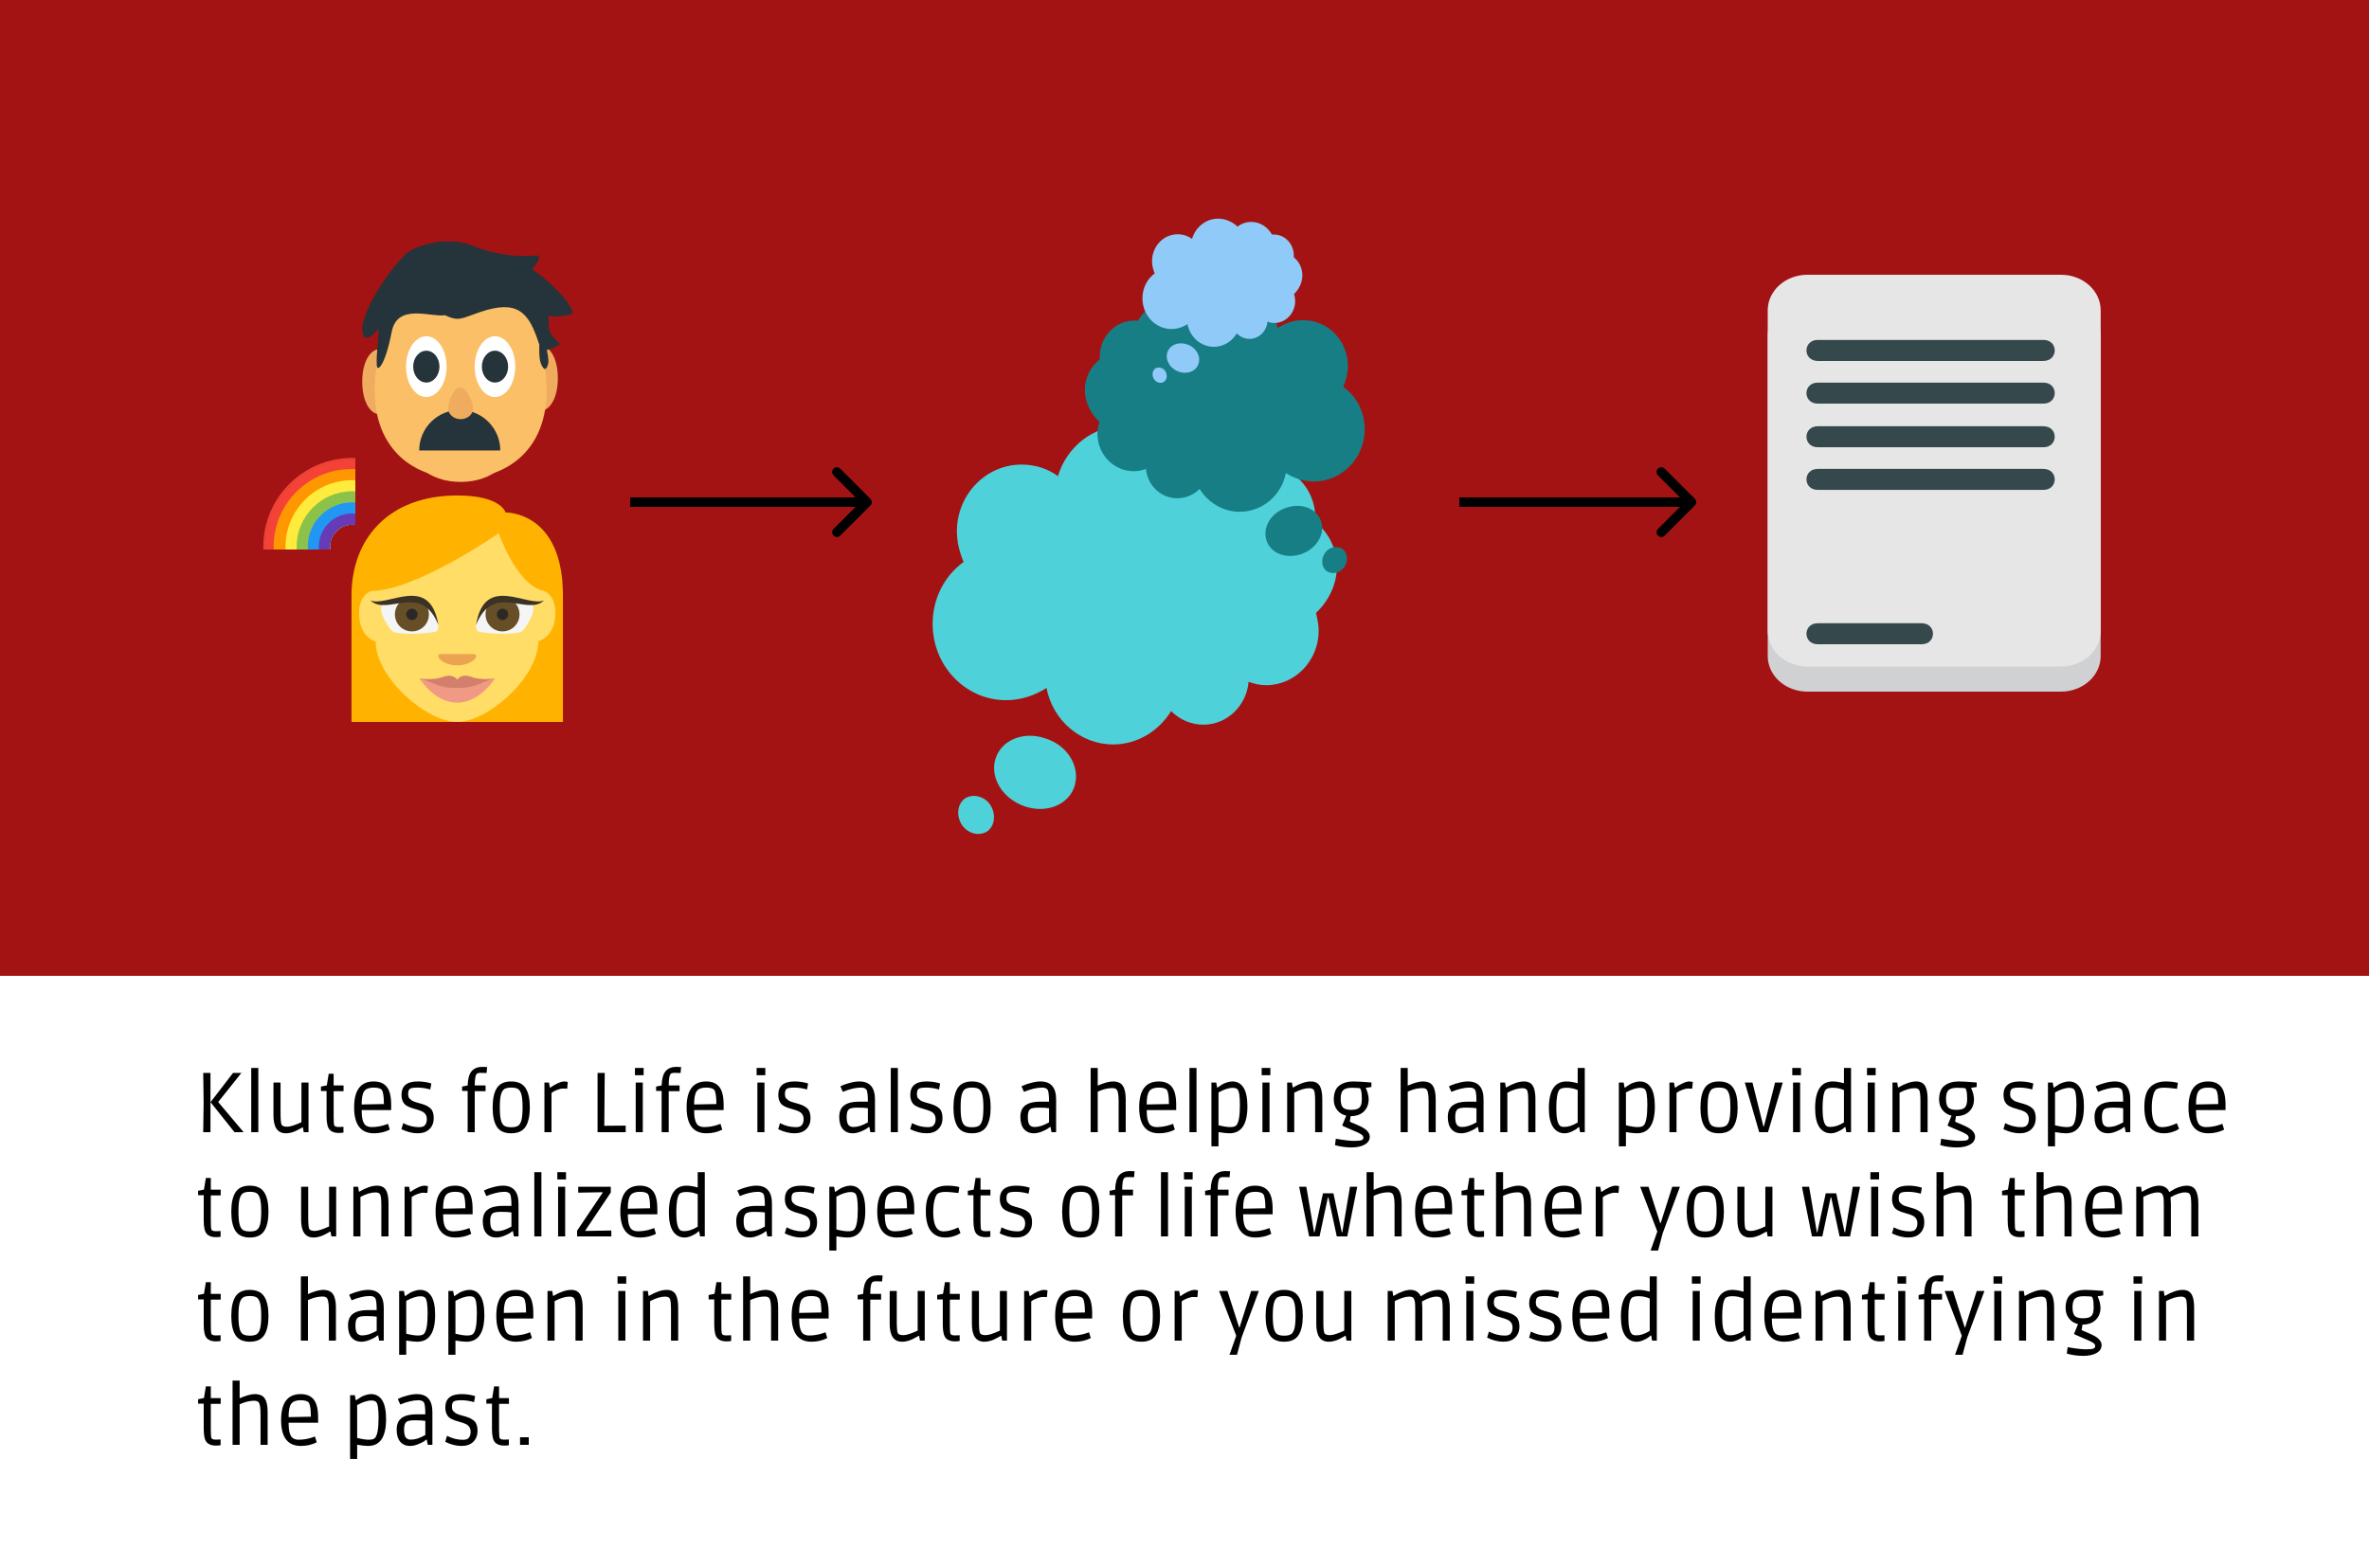 <svg width="500" height="331" viewBox="0 0 500 331" fill="none" xmlns="http://www.w3.org/2000/svg">
<rect width="500" height="331" fill="#A31313"/>
<g clip-path="url(#clip0)">
<path d="M80.173 73.702C78.113 73.704 76.448 76.419 76.453 80.589C76.459 84.756 78.13 87.47 80.19 87.467C82.248 87.463 87.326 84.744 87.32 80.577C87.315 76.407 82.234 73.699 80.173 73.702" fill="#EFAC5E"/>
<path d="M114.019 72.967C116.08 72.969 117.745 75.684 117.738 79.852C117.733 84.02 116.063 86.733 114.002 86.73C111.944 86.727 106.868 84.007 106.873 79.841C106.877 75.67 111.957 72.963 114.019 72.967" fill="#EFAC5E"/>
<path d="M115.375 82.397C115.375 94.787 107.25 100.985 97.224 100.985C87.199 100.985 79.075 94.787 79.075 82.397C79.075 70.007 87.2 56.116 97.225 56.116C107.251 56.116 115.375 70.007 115.375 82.397Z" fill="#FBBF67"/>
<path d="M109.127 89.957C109.127 97.803 103.797 101.73 97.22 101.73C90.645 101.73 85.316 97.802 85.316 89.957C85.316 82.109 90.645 73.312 97.22 73.312C103.798 73.312 109.127 82.109 109.127 89.957Z" fill="#FBBF67"/>
<path d="M120.86 65.824C119.758 62.621 114.429 58.217 112.296 56.828C112.65 56.423 113.012 55.9 113.501 55.148C113.713 54.827 114.014 53.866 113.398 53.923C108.723 54.37 104.144 53.611 99.707 51.872C92.953 49.227 86.454 52.855 85.917 53.359C82.721 56.334 77.449 63.712 76.527 68.635C76.303 69.823 76.448 73.571 79.893 69.388C79.924 71.872 79.355 74.725 79.531 77.216C79.627 78.561 81.286 77.216 82.677 70.029C83.856 63.944 90.896 66.995 93.928 66.547C96.899 67.957 97.415 67.184 101.47 65.828C109.085 63.281 111.638 65.654 113.873 72.849C113.845 72.857 113.823 72.89 113.823 72.975C113.824 74.388 113.679 76.647 114.751 77.748C115.338 78.352 115.724 76.816 115.741 76.483C115.788 75.605 115.557 74.733 115.422 73.863C116.69 73.623 118.349 72.737 118.062 72.465C114.811 69.389 116.269 69.557 115.655 66.665C116.102 66.973 121.187 66.771 120.865 65.828" fill="#25333A"/>
<path d="M94.261 77.392C94.261 80.938 92.346 83.807 89.98 83.807C87.612 83.807 85.695 80.939 85.695 77.392C85.695 73.851 87.612 70.978 89.98 70.978C92.346 70.978 94.261 73.85 94.261 77.392" fill="white"/>
<path d="M108.754 77.392C108.754 80.938 106.839 83.807 104.473 83.807C102.108 83.807 100.188 80.939 100.188 77.392C100.188 73.851 102.108 70.978 104.473 70.978C106.837 70.978 108.754 73.85 108.754 77.392" fill="white"/>
<path d="M92.752 77.392C92.752 79.246 91.51 80.753 89.98 80.753C88.446 80.753 87.206 79.246 87.206 77.392C87.206 75.537 88.446 74.034 89.98 74.034C91.51 74.034 92.752 75.537 92.752 77.392" fill="#25333A"/>
<path d="M104.473 80.754C106.004 80.754 107.245 79.249 107.245 77.392C107.245 75.536 106.004 74.031 104.473 74.031C102.942 74.031 101.7 75.536 101.7 77.392C101.7 79.249 102.942 80.754 104.473 80.754Z" fill="#25333A"/>
<path d="M88.476 95.099C88.476 90.375 92.308 86.543 97.032 86.543C101.754 86.543 105.588 90.378 105.588 95.099" fill="#25333A"/>
<path d="M94.591 86.214C94.591 84.963 95.656 81.797 97.111 81.797C98.566 81.797 99.86 84.963 99.86 86.214C99.86 87.469 98.681 88.487 97.224 88.487C95.768 88.487 94.591 87.469 94.591 86.214" fill="#EFAC5E"/>
</g>
<path d="M96.5 104.594C82.077 104.594 74.188 113.678 74.188 125.711V152.406H118.812V125.711C118.812 107.861 106.7 108.18 106.7 108.18C106.7 108.18 105.823 104.594 96.5 104.594Z" fill="#FFB300"/>
<path d="M79.287 135.433C79.287 135.433 75.781 134.556 75.781 129.456C75.781 125.392 78.411 124.755 78.411 124.755C87.814 124.675 105.266 112.562 105.266 112.562C105.266 112.562 108.931 123.241 114.509 124.675C114.509 124.675 117.219 125.153 117.219 129.377C117.219 134.477 113.633 135.353 113.633 135.353C113.553 143.083 102.955 152.406 96.5 152.406C90.045 152.406 79.287 143.083 79.287 135.433Z" fill="#FFDD67"/>
<path d="M96.5 140.453C93.153 140.453 91.48 138.062 93.153 138.062H99.847C101.52 138.062 99.847 140.453 96.5 140.453Z" fill="#EBA352"/>
<path d="M101.52 133.441C100.325 133.441 100.484 132.006 100.484 132.006C102.238 122.842 112.438 127.703 112.438 127.703C113.234 129.297 110.605 133.202 109.888 133.441C106.541 134.238 101.52 133.441 101.52 133.441Z" fill="#F5F5F5"/>
<path d="M109.648 129.695C109.648 131.688 108.055 133.281 106.062 133.281C104.07 133.281 102.477 131.688 102.477 129.695C102.477 127.703 104.07 126.109 106.062 126.109C108.055 126.109 109.648 127.703 109.648 129.695Z" fill="#664E27"/>
<path d="M106.062 130.891C106.723 130.891 107.258 130.355 107.258 129.695C107.258 129.035 106.723 128.5 106.062 128.5C105.402 128.5 104.867 129.035 104.867 129.695C104.867 130.355 105.402 130.891 106.062 130.891Z" fill="#2B2925"/>
<path d="M100.484 131.927C102.238 121.009 111.242 128.261 114.828 126.747C111.242 130.173 104.07 122.842 100.484 131.927Z" fill="#3B3226"/>
<path d="M91.48 133.441C92.675 133.441 92.516 132.006 92.516 132.006C90.763 122.842 80.562 127.703 80.562 127.703C79.766 129.297 82.395 133.202 83.112 133.441C86.459 134.238 91.48 133.441 91.48 133.441Z" fill="#F5F5F5"/>
<path d="M83.352 129.695C83.352 131.688 84.945 133.281 86.938 133.281C88.93 133.281 90.523 131.688 90.523 129.695C90.523 127.703 88.93 126.109 86.938 126.109C84.945 126.109 83.352 127.703 83.352 129.695Z" fill="#664E27"/>
<path d="M92.516 131.927C90.763 121.009 81.758 128.261 78.172 126.747C81.758 130.173 88.93 122.842 92.516 131.927Z" fill="#3B3226"/>
<path d="M96.5 144.438L88.531 143.242C93.312 150.016 99.688 150.016 104.469 143.242L96.5 144.438Z" fill="#F09985"/>
<path d="M99.608 142.923C97.297 142.047 96.5 143.481 96.5 143.481C96.5 143.481 95.703 142.047 93.392 142.923C91.559 143.641 88.531 143.242 88.531 143.242C91.719 143.959 92.117 145.234 96.5 145.234C100.883 145.234 101.281 143.88 104.469 143.242C104.469 143.242 101.441 143.641 99.608 142.923Z" fill="#D47F6C"/>
<path d="M86.938 130.891C87.598 130.891 88.133 130.355 88.133 129.695C88.133 129.035 87.598 128.5 86.938 128.5C86.277 128.5 85.742 129.035 85.742 129.695C85.742 130.355 86.277 130.891 86.938 130.891Z" fill="#2B2925"/>
<g clip-path="url(#clip1)">
<path d="M74.323 96.677C63.969 96.677 55.573 105.072 55.573 115.427C55.573 125.781 63.969 134.177 74.323 134.177C84.678 134.177 93.073 125.781 93.073 115.427C93.073 105.072 84.678 96.677 74.323 96.677V96.677ZM74.323 120.114C71.734 120.114 69.636 118.016 69.636 115.427C69.636 112.837 71.734 110.739 74.323 110.739C76.912 110.739 79.011 112.837 79.011 115.427C79.011 118.016 76.912 120.114 74.323 120.114V120.114Z" fill="#F44336"/>
<path d="M74.167 99.02C65.106 99.02 57.761 106.366 57.761 115.427C57.761 124.487 65.106 131.833 74.167 131.833C83.228 131.833 90.573 124.487 90.573 115.427C90.573 106.366 83.228 99.02 74.167 99.02V99.02ZM74.323 120.114C71.734 120.114 69.636 118.016 69.636 115.427C69.636 112.837 71.734 110.739 74.323 110.739C76.912 110.739 79.011 112.837 79.011 115.427C79.011 118.016 76.912 120.114 74.323 120.114V120.114Z" fill="#FF9800"/>
<path d="M74.323 101.364C66.556 101.364 60.261 107.659 60.261 115.427C60.261 123.194 66.556 129.489 74.323 129.489C82.091 129.489 88.386 123.194 88.386 115.427C88.386 107.659 82.089 101.364 74.323 101.364V101.364ZM74.323 120.114C71.734 120.114 69.636 118.016 69.636 115.427C69.636 112.837 71.734 110.739 74.323 110.739C76.912 110.739 79.011 112.837 79.011 115.427C79.011 118.016 76.912 120.114 74.323 120.114V120.114Z" fill="#FFEB3B"/>
<path d="M74.323 103.708C67.852 103.708 62.605 108.955 62.605 115.427C62.605 121.898 67.852 127.145 74.323 127.145C80.795 127.145 86.042 121.898 86.042 115.427C86.042 108.955 80.795 103.708 74.323 103.708V103.708ZM74.323 120.114C71.734 120.114 69.636 118.016 69.636 115.427C69.636 112.837 71.734 110.739 74.323 110.739C76.912 110.739 79.011 112.837 79.011 115.427C79.011 118.016 76.912 120.114 74.323 120.114V120.114Z" fill="#8BC34A"/>
<path d="M74.323 106.052C69.145 106.052 64.948 110.248 64.948 115.427C64.948 120.605 69.145 124.802 74.323 124.802C79.502 124.802 83.698 120.605 83.698 115.427C83.698 110.248 79.5 106.052 74.323 106.052V106.052ZM74.323 120.114C71.734 120.114 69.636 118.016 69.636 115.427C69.636 112.837 71.734 110.739 74.323 110.739C76.912 110.739 79.011 112.837 79.011 115.427C79.011 118.016 76.912 120.114 74.323 120.114V120.114Z" fill="#2196F3"/>
<path d="M74.323 108.395C70.441 108.395 67.292 111.544 67.292 115.427C67.292 119.309 70.441 122.458 74.323 122.458C78.206 122.458 81.355 119.309 81.355 115.427C81.355 111.544 78.206 108.395 74.323 108.395V108.395ZM74.323 120.114C71.734 120.114 69.636 118.016 69.636 115.427C69.636 112.837 71.734 110.739 74.323 110.739C76.912 110.739 79.011 112.837 79.011 115.427C79.011 118.016 76.912 120.114 74.323 120.114V120.114Z" fill="#673AB7"/>
<g opacity="0.2">
<path opacity="0.2" d="M74.323 97.302C79.164 97.302 83.716 99.188 87.139 102.611C90.562 106.034 92.448 110.586 92.448 115.427C92.448 120.267 90.562 124.819 87.139 128.242C83.716 131.666 79.164 133.552 74.323 133.552C69.483 133.552 64.931 131.666 61.508 128.242C58.084 124.819 56.198 120.267 56.198 115.427C56.198 110.586 58.084 106.034 61.508 102.611C64.93 99.188 69.481 97.302 74.323 97.302ZM74.323 96.677C63.969 96.677 55.573 105.072 55.573 115.427C55.573 125.781 63.969 134.177 74.323 134.177C84.678 134.177 93.073 125.781 93.073 115.427C93.073 105.072 84.678 96.677 74.323 96.677V96.677Z" fill="#424242"/>
</g>
<g opacity="0.2">
<path opacity="0.2" d="M74.323 110.902C76.819 110.902 78.848 112.931 78.848 115.427C78.848 117.922 76.819 119.952 74.323 119.952C71.828 119.952 69.798 117.922 69.798 115.427C69.798 112.931 71.828 110.902 74.323 110.902V110.902ZM74.323 110.277C71.48 110.277 69.173 112.583 69.173 115.427C69.173 118.27 71.48 120.577 74.323 120.577C77.167 120.577 79.473 118.27 79.473 115.427C79.473 112.583 77.167 110.277 74.323 110.277Z" fill="#424242"/>
</g>
</g>
<path d="M220.589 155.856C215.897 154.275 211.205 156.288 210.067 160.313C208.93 164.194 211.631 168.65 216.323 170.231C221.016 171.813 225.708 169.8 226.845 165.775C227.983 161.75 225.281 157.294 220.589 155.856" fill="#4FD1D9"/>
<path d="M203.527 168.65C201.962 169.944 201.82 172.387 203.1 174.256C204.522 176.125 206.797 176.556 208.503 175.406C210.067 174.112 210.209 171.669 208.93 169.8C207.65 167.931 205.091 167.5 203.527 168.65Z" fill="#4FD1D9"/>
<path d="M282.156 119.631C282.156 115.75 280.308 112.3 277.606 110.144V109.281C277.606 103.244 272.914 98.213 267.084 98.213H265.947C263.672 94.331 259.691 91.6 254.998 91.6C252.155 91.6 249.595 92.463 247.605 94.044C244.903 91.6 241.206 89.875 237.225 89.875C230.684 89.875 225.139 94.331 223.291 100.512C221.158 98.931 218.456 98.069 215.612 98.069C208.077 98.069 201.962 104.394 201.962 112.156C201.962 114.456 202.531 116.613 203.384 118.625C199.403 121.5 196.844 126.244 196.844 131.706C196.844 140.619 203.811 147.806 212.342 147.806C215.47 147.806 218.456 146.8 220.873 145.219C222.153 151.975 227.983 157.15 234.95 157.15C240.069 157.15 244.619 154.275 247.178 150.106C248.884 151.831 251.302 152.981 254.003 152.981C258.98 152.981 263.103 148.956 263.53 143.925C264.667 144.356 265.947 144.644 267.227 144.644C273.341 144.644 278.317 139.469 278.317 133.144C278.317 131.85 278.033 130.556 277.748 129.406C280.308 126.962 282.156 123.513 282.156 119.631Z" fill="#4FD1D9"/>
<path d="M271.592 107.152C274.841 106.069 278.089 107.447 278.877 110.203C279.664 112.861 277.794 115.913 274.545 116.995C271.297 118.078 268.048 116.7 267.261 113.944C266.473 111.188 268.344 108.136 271.592 107.152" fill="#177E85"/>
<path d="M283.405 115.912C284.488 116.798 284.586 118.472 283.7 119.752C282.716 121.031 281.141 121.327 279.959 120.539C278.877 119.653 278.778 117.98 279.664 116.7C280.55 115.42 282.322 115.125 283.405 115.912Z" fill="#177E85"/>
<path d="M228.969 82.345C228.969 79.688 230.248 77.325 232.119 75.848V75.258C232.119 71.123 235.367 67.678 239.403 67.678H240.191C241.766 65.02 244.522 63.15 247.77 63.15C249.739 63.15 251.511 63.741 252.889 64.823C254.759 63.15 257.319 61.969 260.075 61.969C264.603 61.969 268.442 65.02 269.722 69.253C271.198 68.17 273.069 67.58 275.038 67.58C280.255 67.58 284.488 71.911 284.488 77.227C284.488 78.802 284.094 80.278 283.503 81.656C286.259 83.625 288.031 86.873 288.031 90.614C288.031 96.717 283.208 101.639 277.302 101.639C275.136 101.639 273.069 100.95 271.395 99.867C270.509 104.494 266.473 108.037 261.65 108.037C258.106 108.037 254.956 106.069 253.184 103.214C252.003 104.395 250.33 105.183 248.459 105.183C245.014 105.183 242.159 102.427 241.864 98.981C241.077 99.277 240.191 99.473 239.305 99.473C235.072 99.473 231.627 95.93 231.627 91.598C231.627 90.713 231.823 89.827 232.02 89.039C230.248 87.366 228.969 85.003 228.969 82.345Z" fill="#177E85"/>
<path d="M250.519 72.692C248.663 72.056 246.806 72.866 246.356 74.484C245.906 76.045 246.975 77.838 248.831 78.474C250.688 79.109 252.544 78.3 252.994 76.681C253.444 75.062 252.375 73.27 250.519 72.692" fill="#90CAF9"/>
<path d="M243.769 77.838C243.15 78.358 243.094 79.341 243.6 80.092C244.163 80.844 245.063 81.017 245.738 80.555C246.356 80.034 246.413 79.052 245.906 78.3C245.4 77.548 244.388 77.375 243.769 77.838Z" fill="#90CAF9"/>
<path d="M274.875 58.123C274.875 56.562 274.144 55.175 273.075 54.308V53.961C273.075 51.533 271.219 49.509 268.913 49.509H268.462C267.562 47.948 265.988 46.85 264.131 46.85C263.006 46.85 261.994 47.197 261.206 47.833C260.138 46.85 258.675 46.156 257.1 46.156C254.512 46.156 252.319 47.948 251.588 50.434C250.744 49.798 249.675 49.452 248.55 49.452C245.569 49.452 243.15 51.995 243.15 55.117C243.15 56.042 243.375 56.909 243.712 57.719C242.137 58.875 241.125 60.783 241.125 62.98C241.125 66.564 243.881 69.455 247.256 69.455C248.494 69.455 249.675 69.05 250.631 68.414C251.137 71.131 253.444 73.213 256.2 73.213C258.225 73.213 260.025 72.056 261.038 70.38C261.713 71.073 262.669 71.536 263.738 71.536C265.706 71.536 267.338 69.917 267.506 67.894C267.956 68.067 268.463 68.183 268.969 68.183C271.388 68.183 273.356 66.102 273.356 63.558C273.356 63.038 273.244 62.517 273.131 62.055C274.144 61.072 274.875 59.684 274.875 58.123Z" fill="#90CAF9"/>
<g clip-path="url(#clip2)">
<path d="M443.367 138.493C443.367 142.645 439.616 146 434.982 146H381.481C376.851 146 373.096 142.644 373.096 138.493V70.801C373.096 66.662 376.855 63.291 381.481 63.291H434.982C439.619 63.291 443.367 66.657 443.367 70.801V138.493Z" fill="#D0D1D2"/>
<path d="M443.367 133.196C443.367 137.349 439.616 140.708 434.982 140.708H381.481C376.851 140.708 373.096 137.346 373.096 133.196V65.505C373.096 61.366 376.855 57.999 381.481 57.999H434.982C439.619 57.999 443.367 61.362 443.367 65.505V133.196" fill="#E7E6E6"/>
<path d="M383.669 76.194H431.27C434.47 76.194 434.47 71.755 431.27 71.755H383.669C380.473 71.755 380.473 76.194 383.669 76.194Z" fill="#35494D"/>
<path d="M383.669 85.202H431.27C434.47 85.202 434.47 80.769 431.27 80.769H383.669C380.473 80.769 380.473 85.202 383.669 85.202Z" fill="#35494D"/>
<path d="M383.669 94.413H431.27C434.47 94.413 434.47 89.98 431.27 89.98H383.669C380.473 89.98 380.473 94.413 383.669 94.413Z" fill="#35494D"/>
<path d="M383.669 103.416H431.27C434.47 103.416 434.47 98.979 431.27 98.979H383.669C380.473 98.979 380.473 103.416 383.669 103.416Z" fill="#35494D"/>
<path d="M383.669 136H405.571C408.771 136 408.771 131.56 405.571 131.56H383.669C380.473 131.56 380.473 136 383.669 136Z" fill="#35494D"/>
</g>
<path d="M183.707 106.707C184.098 106.317 184.098 105.683 183.707 105.293L177.343 98.929C176.953 98.538 176.319 98.538 175.929 98.929C175.538 99.32 175.538 99.953 175.929 100.343L181.586 106L175.929 111.657C175.538 112.047 175.538 112.681 175.929 113.071C176.319 113.462 176.953 113.462 177.343 113.071L183.707 106.707ZM133 107H183V105H133V107Z" fill="black"/>
<path d="M357.707 106.707C358.098 106.317 358.098 105.683 357.707 105.293L351.343 98.929C350.953 98.538 350.319 98.538 349.929 98.929C349.538 99.32 349.538 99.953 349.929 100.343L355.586 106L349.929 111.657C349.538 112.047 349.538 112.681 349.929 113.071C350.319 113.462 350.953 113.462 351.343 113.071L357.707 106.707ZM308 107H357V105H308V107Z" fill="black"/>
<rect y="206" width="500" height="125" fill="white"/>
<path d="M49.496 239L44.438 232.664L49.19 226.49H50.954L46.094 232.574V232.682L51.422 239H49.496ZM44.42 226.49V239H42.89L42.98 232.646L42.89 226.49H44.42ZM54.52 239H53.026V225.446H54.52V239ZM63.623 228.524H65.117V239H64.109L63.929 237.992H63.839C63.827 237.992 63.641 238.094 63.281 238.298C62.933 238.49 62.645 238.64 62.417 238.748C61.685 239.072 60.995 239.234 60.347 239.234C58.595 239.234 57.719 237.986 57.719 235.49V228.524H59.213V234.968C59.213 236.348 59.291 237.176 59.447 237.452C59.615 237.716 60.005 237.848 60.617 237.848C61.241 237.848 62.243 237.53 63.623 236.894V228.524ZM70.42 229.136H72.508V230.342H70.42V235.778C70.42 236.786 70.468 237.392 70.564 237.596C70.672 237.8 70.99 237.902 71.518 237.902L72.49 237.866V239.072C72.238 239.132 71.902 239.162 71.482 239.162C70.618 239.162 69.976 238.928 69.556 238.46C69.136 237.98 68.926 237.05 68.926 235.67V230.306H67.738V229.37L68.98 229.118L69.376 226.67H70.42V229.136ZM78.92 239.234C76.136 239.234 74.744 237.41 74.744 233.762C74.744 230.114 76.124 228.29 78.884 228.29C80.108 228.29 81.026 228.674 81.638 229.442C82.25 230.198 82.556 231.458 82.556 233.222V234.338H76.328C76.328 235.958 76.586 237.008 77.102 237.488C77.426 237.776 77.87 237.92 78.434 237.92C79.442 237.92 80.432 237.752 81.404 237.416L81.89 237.236L82.268 238.46C81.26 238.976 80.144 239.234 78.92 239.234ZM80.612 230.126C80.372 229.766 79.784 229.586 78.848 229.586C77.912 229.586 77.258 229.832 76.886 230.324C76.514 230.816 76.328 231.758 76.328 233.15L81.026 233.06C81.026 231.56 80.888 230.582 80.612 230.126ZM90.806 229.982C89.858 229.718 88.964 229.586 88.124 229.586C87.284 229.586 86.744 229.676 86.504 229.856C86.264 230.036 86.144 230.384 86.144 230.9C86.144 231.356 86.228 231.674 86.396 231.854C86.576 232.022 86.714 232.148 86.81 232.232C86.906 232.316 87.068 232.406 87.296 232.502C87.524 232.586 87.692 232.646 87.8 232.682C88.244 232.814 88.646 232.928 89.006 233.024C89.81 233.252 90.434 233.576 90.878 233.996C91.322 234.416 91.544 235.1 91.544 236.048C91.544 236.984 91.244 237.752 90.644 238.352C90.056 238.94 89.222 239.234 88.142 239.234C87.614 239.234 87.062 239.162 86.486 239.018C85.922 238.874 85.334 238.658 84.722 238.37L85.1 237.092C86.192 237.656 87.296 237.938 88.412 237.938C88.952 237.938 89.336 237.842 89.564 237.65C89.912 237.35 90.086 236.882 90.086 236.246C90.086 235.454 89.72 234.896 88.988 234.572C88.7 234.44 88.298 234.302 87.782 234.158C87.266 234.002 86.912 233.894 86.72 233.834C86.54 233.774 86.294 233.666 85.982 233.51C85.682 233.342 85.46 233.168 85.316 232.988C84.932 232.508 84.74 231.89 84.74 231.134C84.74 229.238 85.88 228.29 88.16 228.29C89.216 228.29 90.176 228.434 91.04 228.722L90.806 229.982ZM100.199 229.136H102.485V230.342H100.199V239H98.705V230.288H97.535V229.37L98.705 229.136C98.753 227.696 99.041 226.682 99.569 226.094C100.097 225.506 100.841 225.212 101.801 225.212L102.809 225.248L102.701 226.508C102.089 226.484 101.645 226.472 101.369 226.472C101.093 226.472 100.871 226.52 100.703 226.616C100.367 226.832 100.199 227.672 100.199 229.136ZM103.977 233.78C103.977 231.98 104.271 230.618 104.859 229.694C105.459 228.758 106.467 228.29 107.883 228.29C109.311 228.29 110.325 228.758 110.925 229.694C111.525 230.618 111.825 231.974 111.825 233.762C111.825 235.55 111.525 236.912 110.925 237.848C110.325 238.772 109.311 239.234 107.883 239.234C106.467 239.234 105.459 238.772 104.859 237.848C104.271 236.924 103.977 235.568 103.977 233.78ZM109.341 229.892C109.029 229.688 108.549 229.586 107.901 229.586C107.253 229.586 106.767 229.688 106.443 229.892C106.131 230.096 105.891 230.498 105.723 231.098C105.567 231.686 105.489 232.574 105.489 233.762C105.489 234.95 105.567 235.844 105.723 236.444C105.879 237.044 106.119 237.446 106.443 237.65C106.767 237.854 107.253 237.956 107.901 237.956C108.549 237.956 109.029 237.854 109.341 237.65C109.665 237.446 109.905 237.044 110.061 236.444C110.217 235.844 110.295 234.95 110.295 233.762C110.295 232.574 110.217 231.686 110.061 231.098C109.905 230.498 109.665 230.096 109.341 229.892ZM119.712 229.82C119.436 229.796 119.136 229.784 118.812 229.784C118.5 229.784 118.092 229.88 117.588 230.072C117.084 230.264 116.688 230.474 116.4 230.702V239H114.906V228.524H115.86L116.058 229.586H116.166C116.658 229.226 117.18 228.92 117.732 228.668C118.284 228.416 118.74 228.29 119.1 228.29L119.838 228.38L119.712 229.82ZM126.122 239V226.49H127.634L127.544 237.65L132.062 237.614V239H126.122ZM135.668 239H134.174V228.524H135.668V239ZM135.848 226.976H134.012V225.446H135.848V226.976ZM141.138 229.136H143.424V230.342H141.138V239H139.644V230.288H138.474V229.37L139.644 229.136C139.692 227.696 139.98 226.682 140.508 226.094C141.036 225.506 141.78 225.212 142.74 225.212L143.748 225.248L143.64 226.508C143.028 226.484 142.584 226.472 142.308 226.472C142.032 226.472 141.81 226.52 141.642 226.616C141.306 226.832 141.138 227.672 141.138 229.136ZM149.092 239.234C146.308 239.234 144.916 237.41 144.916 233.762C144.916 230.114 146.296 228.29 149.056 228.29C150.28 228.29 151.198 228.674 151.81 229.442C152.422 230.198 152.728 231.458 152.728 233.222V234.338H146.5C146.5 235.958 146.758 237.008 147.274 237.488C147.598 237.776 148.042 237.92 148.606 237.92C149.614 237.92 150.604 237.752 151.576 237.416L152.062 237.236L152.44 238.46C151.432 238.976 150.316 239.234 149.092 239.234ZM150.784 230.126C150.544 229.766 149.956 229.586 149.02 229.586C148.084 229.586 147.43 229.832 147.058 230.324C146.686 230.816 146.5 231.758 146.5 233.15L151.198 233.06C151.198 231.56 151.06 230.582 150.784 230.126ZM161.349 239H159.855V228.524H161.349V239ZM161.529 226.976H159.693V225.446H161.529V226.976ZM170.33 229.982C169.382 229.718 168.488 229.586 167.648 229.586C166.808 229.586 166.268 229.676 166.028 229.856C165.788 230.036 165.668 230.384 165.668 230.9C165.668 231.356 165.752 231.674 165.92 231.854C166.1 232.022 166.238 232.148 166.334 232.232C166.43 232.316 166.592 232.406 166.82 232.502C167.048 232.586 167.216 232.646 167.324 232.682C167.768 232.814 168.17 232.928 168.53 233.024C169.334 233.252 169.958 233.576 170.402 233.996C170.846 234.416 171.068 235.1 171.068 236.048C171.068 236.984 170.768 237.752 170.168 238.352C169.58 238.94 168.746 239.234 167.666 239.234C167.138 239.234 166.586 239.162 166.01 239.018C165.446 238.874 164.858 238.658 164.246 238.37L164.624 237.092C165.716 237.656 166.82 237.938 167.936 237.938C168.476 237.938 168.86 237.842 169.088 237.65C169.436 237.35 169.61 236.882 169.61 236.246C169.61 235.454 169.244 234.896 168.512 234.572C168.224 234.44 167.822 234.302 167.306 234.158C166.79 234.002 166.436 233.894 166.244 233.834C166.064 233.774 165.818 233.666 165.506 233.51C165.206 233.342 164.984 233.168 164.84 232.988C164.456 232.508 164.264 231.89 164.264 231.134C164.264 229.238 165.404 228.29 167.684 228.29C168.74 228.29 169.7 228.434 170.564 228.722L170.33 229.982ZM181.27 232.556H183.178C183.178 231.152 183.07 230.306 182.854 230.018C182.65 229.73 182.266 229.586 181.702 229.586C181.138 229.586 180.538 229.664 179.902 229.82C179.278 229.964 178.606 230.186 177.886 230.486L177.364 229.316C177.52 229.244 177.724 229.154 177.976 229.046C178.24 228.926 178.726 228.77 179.434 228.578C180.142 228.386 180.79 228.29 181.378 228.29C183.574 228.29 184.672 229.562 184.672 232.106V239H183.7L183.484 237.902H183.376C183.256 237.998 183.088 238.124 182.872 238.28C182.656 238.424 182.248 238.622 181.648 238.874C181.048 239.114 180.484 239.234 179.956 239.234C179.104 239.234 178.42 238.946 177.904 238.37C177.388 237.782 177.13 236.924 177.13 235.796C177.13 234.656 177.484 233.834 178.192 233.33C178.9 232.814 179.926 232.556 181.27 232.556ZM183.178 233.942C182.662 233.858 181.93 233.816 180.982 233.816C180.046 233.816 179.446 233.93 179.182 234.158C178.858 234.41 178.696 234.944 178.696 235.76C178.696 236.564 178.81 237.122 179.038 237.434C179.278 237.746 179.632 237.902 180.1 237.902C180.58 237.902 181.066 237.824 181.558 237.668C182.05 237.5 182.59 237.254 183.178 236.93V233.942ZM189.503 239H188.009V225.446H189.503V239ZM198.191 229.982C197.243 229.718 196.349 229.586 195.509 229.586C194.669 229.586 194.129 229.676 193.889 229.856C193.649 230.036 193.529 230.384 193.529 230.9C193.529 231.356 193.613 231.674 193.781 231.854C193.961 232.022 194.099 232.148 194.195 232.232C194.291 232.316 194.453 232.406 194.681 232.502C194.909 232.586 195.077 232.646 195.185 232.682C195.629 232.814 196.031 232.928 196.391 233.024C197.195 233.252 197.819 233.576 198.263 233.996C198.707 234.416 198.929 235.1 198.929 236.048C198.929 236.984 198.629 237.752 198.029 238.352C197.441 238.94 196.607 239.234 195.527 239.234C194.999 239.234 194.447 239.162 193.871 239.018C193.307 238.874 192.719 238.658 192.107 238.37L192.485 237.092C193.577 237.656 194.681 237.938 195.797 237.938C196.337 237.938 196.721 237.842 196.949 237.65C197.297 237.35 197.471 236.882 197.471 236.246C197.471 235.454 197.105 234.896 196.373 234.572C196.085 234.44 195.683 234.302 195.167 234.158C194.651 234.002 194.297 233.894 194.105 233.834C193.925 233.774 193.679 233.666 193.367 233.51C193.067 233.342 192.845 233.168 192.701 232.988C192.317 232.508 192.125 231.89 192.125 231.134C192.125 229.238 193.265 228.29 195.545 228.29C196.601 228.29 197.561 228.434 198.425 228.722L198.191 229.982ZM201.237 233.78C201.237 231.98 201.531 230.618 202.119 229.694C202.719 228.758 203.727 228.29 205.143 228.29C206.571 228.29 207.585 228.758 208.185 229.694C208.785 230.618 209.085 231.974 209.085 233.762C209.085 235.55 208.785 236.912 208.185 237.848C207.585 238.772 206.571 239.234 205.143 239.234C203.727 239.234 202.719 238.772 202.119 237.848C201.531 236.924 201.237 235.568 201.237 233.78ZM206.601 229.892C206.289 229.688 205.809 229.586 205.161 229.586C204.513 229.586 204.027 229.688 203.703 229.892C203.391 230.096 203.151 230.498 202.983 231.098C202.827 231.686 202.749 232.574 202.749 233.762C202.749 234.95 202.827 235.844 202.983 236.444C203.139 237.044 203.379 237.446 203.703 237.65C204.027 237.854 204.513 237.956 205.161 237.956C205.809 237.956 206.289 237.854 206.601 237.65C206.925 237.446 207.165 237.044 207.321 236.444C207.477 235.844 207.555 234.95 207.555 233.762C207.555 232.574 207.477 231.686 207.321 231.098C207.165 230.498 206.925 230.096 206.601 229.892ZM219.503 232.556H221.411C221.411 231.152 221.303 230.306 221.087 230.018C220.883 229.73 220.499 229.586 219.935 229.586C219.371 229.586 218.771 229.664 218.135 229.82C217.511 229.964 216.839 230.186 216.119 230.486L215.597 229.316C215.753 229.244 215.957 229.154 216.209 229.046C216.473 228.926 216.959 228.77 217.667 228.578C218.375 228.386 219.023 228.29 219.611 228.29C221.807 228.29 222.905 229.562 222.905 232.106V239H221.933L221.717 237.902H221.609C221.489 237.998 221.321 238.124 221.105 238.28C220.889 238.424 220.481 238.622 219.881 238.874C219.281 239.114 218.717 239.234 218.189 239.234C217.337 239.234 216.653 238.946 216.137 238.37C215.621 237.782 215.363 236.924 215.363 235.796C215.363 234.656 215.717 233.834 216.425 233.33C217.133 232.814 218.159 232.556 219.503 232.556ZM221.411 233.942C220.895 233.858 220.163 233.816 219.215 233.816C218.279 233.816 217.679 233.93 217.415 234.158C217.091 234.41 216.929 234.944 216.929 235.76C216.929 236.564 217.043 237.122 217.271 237.434C217.511 237.746 217.865 237.902 218.333 237.902C218.813 237.902 219.299 237.824 219.791 237.668C220.283 237.5 220.823 237.254 221.411 236.93V233.942ZM231.688 239H230.194V225.446H231.688V229.172C233.044 228.584 234.1 228.29 234.856 228.29C235.876 228.29 236.584 228.596 236.98 229.208C237.388 229.808 237.592 230.75 237.592 232.034V239H236.098V232.556C236.098 231.248 235.978 230.42 235.738 230.072C235.558 229.82 235.24 229.694 234.784 229.694C233.92 229.694 233.038 229.88 232.138 230.252L231.688 230.45V239ZM244.612 239.234C241.828 239.234 240.436 237.41 240.436 233.762C240.436 230.114 241.816 228.29 244.576 228.29C245.8 228.29 246.718 228.674 247.33 229.442C247.942 230.198 248.248 231.458 248.248 233.222V234.338H242.02C242.02 235.958 242.278 237.008 242.794 237.488C243.118 237.776 243.562 237.92 244.126 237.92C245.134 237.92 246.124 237.752 247.096 237.416L247.582 237.236L247.96 238.46C246.952 238.976 245.836 239.234 244.612 239.234ZM246.304 230.126C246.064 229.766 245.476 229.586 244.54 229.586C243.604 229.586 242.95 229.832 242.578 230.324C242.206 230.816 242.02 231.758 242.02 233.15L246.718 233.06C246.718 231.56 246.58 230.582 246.304 230.126ZM252.538 239H251.044V225.446H252.538V239ZM257.176 241.988H255.682V228.524H256.69L256.888 229.586H256.978C257.002 229.574 257.134 229.484 257.374 229.316C257.614 229.148 257.842 228.998 258.058 228.866C258.286 228.734 258.592 228.608 258.976 228.488C259.36 228.356 259.738 228.29 260.11 228.29C261.118 228.29 261.898 228.722 262.45 229.586C263.002 230.45 263.278 231.776 263.278 233.564C263.278 237.344 262.012 239.234 259.48 239.234C258.928 239.234 258.16 239.15 257.176 238.982V241.988ZM257.176 237.542C258.196 237.794 259.006 237.92 259.606 237.92C260.206 237.92 260.62 237.824 260.848 237.632C261.412 237.164 261.694 235.712 261.694 233.276C261.694 231.404 261.52 230.294 261.172 229.946C260.968 229.742 260.644 229.64 260.2 229.64C259.756 229.64 259.282 229.724 258.778 229.892C258.286 230.048 257.752 230.288 257.176 230.612V237.542ZM267.943 239H266.449V228.524H267.943V239ZM268.123 226.976H266.287V225.446H268.123V226.976ZM273.162 239H271.668V228.524H272.676L272.838 229.55H272.928C274.368 228.71 275.616 228.29 276.672 228.29C277.62 228.29 278.274 228.656 278.634 229.388C278.934 230 279.084 230.882 279.084 232.034V239H277.572V232.556C277.572 231.188 277.482 230.372 277.302 230.108C277.134 229.844 276.81 229.712 276.33 229.712C275.418 229.712 274.362 230.03 273.162 230.666V239ZM288.868 232.07C288.868 233.126 288.526 233.984 287.842 234.644C287.17 235.292 286.246 235.616 285.07 235.616C284.95 236.324 284.89 236.702 284.89 236.75C284.89 236.786 285.016 236.858 285.268 236.966C285.532 237.074 285.7 237.14 285.772 237.164C286.132 237.32 286.378 237.428 286.51 237.488C287.482 237.896 288.154 238.298 288.526 238.694C288.91 239.09 289.102 239.504 289.102 239.936C289.102 240.656 288.748 241.214 288.04 241.61C287.332 242.018 286.39 242.222 285.214 242.222C284.638 242.222 284.062 242.18 283.486 242.096C282.91 242.024 282.334 241.904 281.758 241.736L281.938 240.386C283.666 240.686 284.944 240.836 285.772 240.836C286.612 240.836 287.152 240.782 287.392 240.674C287.632 240.578 287.752 240.404 287.752 240.152C287.752 239.9 287.614 239.678 287.338 239.486C286.954 239.222 286.18 238.856 285.016 238.388C283.864 237.908 283.288 237.638 283.288 237.578L284.134 235.508C283.318 235.316 282.676 234.914 282.208 234.302C281.74 233.69 281.506 232.964 281.506 232.124C281.506 230.756 281.884 229.778 282.64 229.19C283.408 228.59 284.41 228.29 285.646 228.29C286.378 228.29 287.644 228.362 289.444 228.506V229.46L288.256 229.64C288.664 230.54 288.868 231.35 288.868 232.07ZM285.358 229.622C284.482 229.622 283.864 229.79 283.504 230.126C283.144 230.45 282.964 231.062 282.964 231.962C282.964 232.862 283.126 233.474 283.45 233.798C283.786 234.122 284.362 234.284 285.178 234.284C286.006 234.284 286.588 234.128 286.924 233.816C287.26 233.492 287.428 232.898 287.428 232.034C287.428 231.194 287.38 230.612 287.284 230.288C287.188 229.952 287.116 229.772 287.068 229.748C286.996 229.688 286.426 229.646 285.358 229.622ZM297.114 239H295.62V225.446H297.114V229.172C298.47 228.584 299.526 228.29 300.282 228.29C301.302 228.29 302.01 228.596 302.406 229.208C302.814 229.808 303.018 230.75 303.018 232.034V239H301.524V232.556C301.524 231.248 301.404 230.42 301.164 230.072C300.984 229.82 300.666 229.694 300.21 229.694C299.346 229.694 298.464 229.88 297.564 230.252L297.114 230.45V239ZM309.714 232.556H311.622C311.622 231.152 311.514 230.306 311.298 230.018C311.094 229.73 310.71 229.586 310.146 229.586C309.582 229.586 308.982 229.664 308.346 229.82C307.722 229.964 307.05 230.186 306.33 230.486L305.808 229.316C305.964 229.244 306.168 229.154 306.42 229.046C306.684 228.926 307.17 228.77 307.878 228.578C308.586 228.386 309.234 228.29 309.822 228.29C312.018 228.29 313.116 229.562 313.116 232.106V239H312.144L311.928 237.902H311.82C311.7 237.998 311.532 238.124 311.316 238.28C311.1 238.424 310.692 238.622 310.092 238.874C309.492 239.114 308.928 239.234 308.4 239.234C307.548 239.234 306.864 238.946 306.348 238.37C305.832 237.782 305.574 236.924 305.574 235.796C305.574 234.656 305.928 233.834 306.636 233.33C307.344 232.814 308.37 232.556 309.714 232.556ZM311.622 233.942C311.106 233.858 310.374 233.816 309.426 233.816C308.49 233.816 307.89 233.93 307.626 234.158C307.302 234.41 307.14 234.944 307.14 235.76C307.14 236.564 307.254 237.122 307.482 237.434C307.722 237.746 308.076 237.902 308.544 237.902C309.024 237.902 309.51 237.824 310.002 237.668C310.494 237.5 311.034 237.254 311.622 236.93V233.942ZM318.144 239H316.65V228.524H317.658L317.82 229.55H317.91C319.35 228.71 320.598 228.29 321.654 228.29C322.602 228.29 323.256 228.656 323.616 229.388C323.916 230 324.066 230.882 324.066 232.034V239H322.554V232.556C322.554 231.188 322.464 230.372 322.284 230.108C322.116 229.844 321.792 229.712 321.312 229.712C320.4 229.712 319.344 230.03 318.144 230.666V239ZM334.481 225.446V239H333.491L333.293 237.92H333.185C333.089 238.016 332.951 238.136 332.771 238.28C332.591 238.424 332.237 238.622 331.709 238.874C331.193 239.114 330.695 239.234 330.215 239.234C329.195 239.234 328.385 238.796 327.785 237.92C327.197 237.032 326.903 235.712 326.903 233.96C326.903 230.18 328.145 228.29 330.629 228.29C331.265 228.29 332.051 228.416 332.987 228.668V225.446H334.481ZM332.987 230.108C332.219 229.784 331.439 229.622 330.647 229.622C329.867 229.622 329.357 229.766 329.117 230.054C328.685 230.618 328.469 231.926 328.469 233.978C328.469 236.018 328.739 237.248 329.279 237.668C329.435 237.812 329.735 237.884 330.179 237.884C330.635 237.884 331.085 237.806 331.529 237.65C331.985 237.494 332.471 237.26 332.987 236.948V230.108ZM343.169 241.988H341.675V228.524H342.683L342.881 229.586H342.971C342.995 229.574 343.127 229.484 343.367 229.316C343.607 229.148 343.835 228.998 344.051 228.866C344.279 228.734 344.585 228.608 344.969 228.488C345.353 228.356 345.731 228.29 346.103 228.29C347.111 228.29 347.891 228.722 348.443 229.586C348.995 230.45 349.271 231.776 349.271 233.564C349.271 237.344 348.005 239.234 345.473 239.234C344.921 239.234 344.153 239.15 343.169 238.982V241.988ZM343.169 237.542C344.189 237.794 344.999 237.92 345.599 237.92C346.199 237.92 346.613 237.824 346.841 237.632C347.405 237.164 347.687 235.712 347.687 233.276C347.687 231.404 347.513 230.294 347.165 229.946C346.961 229.742 346.637 229.64 346.193 229.64C345.749 229.64 345.275 229.724 344.771 229.892C344.279 230.048 343.745 230.288 343.169 230.612V237.542ZM357.157 229.82C356.881 229.796 356.581 229.784 356.257 229.784C355.945 229.784 355.537 229.88 355.033 230.072C354.529 230.264 354.133 230.474 353.845 230.702V239H352.351V228.524H353.305L353.503 229.586H353.611C354.103 229.226 354.625 228.92 355.177 228.668C355.729 228.416 356.185 228.29 356.545 228.29L357.283 228.38L357.157 229.82ZM358.895 233.78C358.895 231.98 359.189 230.618 359.777 229.694C360.377 228.758 361.385 228.29 362.801 228.29C364.229 228.29 365.243 228.758 365.843 229.694C366.443 230.618 366.743 231.974 366.743 233.762C366.743 235.55 366.443 236.912 365.843 237.848C365.243 238.772 364.229 239.234 362.801 239.234C361.385 239.234 360.377 238.772 359.777 237.848C359.189 236.924 358.895 235.568 358.895 233.78ZM364.259 229.892C363.947 229.688 363.467 229.586 362.819 229.586C362.171 229.586 361.685 229.688 361.361 229.892C361.049 230.096 360.809 230.498 360.641 231.098C360.485 231.686 360.407 232.574 360.407 233.762C360.407 234.95 360.485 235.844 360.641 236.444C360.797 237.044 361.037 237.446 361.361 237.65C361.685 237.854 362.171 237.956 362.819 237.956C363.467 237.956 363.947 237.854 364.259 237.65C364.583 237.446 364.823 237.044 364.979 236.444C365.135 235.844 365.213 234.95 365.213 233.762C365.213 232.574 365.135 231.686 364.979 231.098C364.823 230.498 364.583 230.096 364.259 229.892ZM376.268 228.524L373.154 239H371.3L368.258 228.524H369.878L372.182 237.776H372.29L374.648 228.524H376.268ZM379.933 239H378.439V228.524H379.933V239ZM380.113 226.976H378.277V225.446H380.113V226.976ZM390.678 225.446V239H389.688L389.49 237.92H389.382C389.286 238.016 389.148 238.136 388.968 238.28C388.788 238.424 388.434 238.622 387.906 238.874C387.39 239.114 386.892 239.234 386.412 239.234C385.392 239.234 384.582 238.796 383.982 237.92C383.394 237.032 383.1 235.712 383.1 233.96C383.1 230.18 384.342 228.29 386.826 228.29C387.462 228.29 388.248 228.416 389.184 228.668V225.446H390.678ZM389.184 230.108C388.416 229.784 387.636 229.622 386.844 229.622C386.064 229.622 385.554 229.766 385.314 230.054C384.882 230.618 384.666 231.926 384.666 233.978C384.666 236.018 384.936 237.248 385.476 237.668C385.632 237.812 385.932 237.884 386.376 237.884C386.832 237.884 387.282 237.806 387.726 237.65C388.182 237.494 388.668 237.26 389.184 236.948V230.108ZM395.701 239H394.207V228.524H395.701V239ZM395.881 226.976H394.045V225.446H395.881V226.976ZM400.919 239H399.425V228.524H400.433L400.595 229.55H400.685C402.125 228.71 403.373 228.29 404.429 228.29C405.377 228.29 406.031 228.656 406.391 229.388C406.691 230 406.841 230.882 406.841 232.034V239H405.329V232.556C405.329 231.188 405.239 230.372 405.059 230.108C404.891 229.844 404.567 229.712 404.087 229.712C403.175 229.712 402.119 230.03 400.919 230.666V239ZM416.626 232.07C416.626 233.126 416.284 233.984 415.6 234.644C414.928 235.292 414.004 235.616 412.828 235.616C412.708 236.324 412.648 236.702 412.648 236.75C412.648 236.786 412.774 236.858 413.026 236.966C413.29 237.074 413.458 237.14 413.53 237.164C413.89 237.32 414.136 237.428 414.268 237.488C415.24 237.896 415.912 238.298 416.284 238.694C416.668 239.09 416.86 239.504 416.86 239.936C416.86 240.656 416.506 241.214 415.798 241.61C415.09 242.018 414.148 242.222 412.972 242.222C412.396 242.222 411.82 242.18 411.244 242.096C410.668 242.024 410.092 241.904 409.516 241.736L409.696 240.386C411.424 240.686 412.702 240.836 413.53 240.836C414.37 240.836 414.91 240.782 415.15 240.674C415.39 240.578 415.51 240.404 415.51 240.152C415.51 239.9 415.372 239.678 415.096 239.486C414.712 239.222 413.938 238.856 412.774 238.388C411.622 237.908 411.046 237.638 411.046 237.578L411.892 235.508C411.076 235.316 410.434 234.914 409.966 234.302C409.498 233.69 409.264 232.964 409.264 232.124C409.264 230.756 409.642 229.778 410.398 229.19C411.166 228.59 412.168 228.29 413.404 228.29C414.136 228.29 415.402 228.362 417.202 228.506V229.46L416.014 229.64C416.422 230.54 416.626 231.35 416.626 232.07ZM413.116 229.622C412.24 229.622 411.622 229.79 411.262 230.126C410.902 230.45 410.722 231.062 410.722 231.962C410.722 232.862 410.884 233.474 411.208 233.798C411.544 234.122 412.12 234.284 412.936 234.284C413.764 234.284 414.346 234.128 414.682 233.816C415.018 233.492 415.186 232.898 415.186 232.034C415.186 231.194 415.138 230.612 415.042 230.288C414.946 229.952 414.874 229.772 414.826 229.748C414.754 229.688 414.184 229.646 413.116 229.622ZM428.922 229.982C427.974 229.718 427.08 229.586 426.24 229.586C425.4 229.586 424.86 229.676 424.62 229.856C424.38 230.036 424.26 230.384 424.26 230.9C424.26 231.356 424.344 231.674 424.512 231.854C424.692 232.022 424.83 232.148 424.926 232.232C425.022 232.316 425.184 232.406 425.412 232.502C425.64 232.586 425.808 232.646 425.916 232.682C426.36 232.814 426.762 232.928 427.122 233.024C427.926 233.252 428.55 233.576 428.994 233.996C429.438 234.416 429.66 235.1 429.66 236.048C429.66 236.984 429.36 237.752 428.76 238.352C428.172 238.94 427.338 239.234 426.258 239.234C425.73 239.234 425.178 239.162 424.602 239.018C424.038 238.874 423.45 238.658 422.838 238.37L423.216 237.092C424.308 237.656 425.412 237.938 426.528 237.938C427.068 237.938 427.452 237.842 427.68 237.65C428.028 237.35 428.202 236.882 428.202 236.246C428.202 235.454 427.836 234.896 427.104 234.572C426.816 234.44 426.414 234.302 425.898 234.158C425.382 234.002 425.028 233.894 424.836 233.834C424.656 233.774 424.41 233.666 424.098 233.51C423.798 233.342 423.576 233.168 423.432 232.988C423.048 232.508 422.856 231.89 422.856 231.134C422.856 229.238 423.996 228.29 426.276 228.29C427.332 228.29 428.292 228.434 429.156 228.722L428.922 229.982ZM433.731 241.988H432.237V228.524H433.245L433.443 229.586H433.533C433.557 229.574 433.689 229.484 433.929 229.316C434.169 229.148 434.397 228.998 434.613 228.866C434.841 228.734 435.147 228.608 435.531 228.488C435.915 228.356 436.293 228.29 436.665 228.29C437.673 228.29 438.453 228.722 439.005 229.586C439.557 230.45 439.833 231.776 439.833 233.564C439.833 237.344 438.567 239.234 436.035 239.234C435.483 239.234 434.715 239.15 433.731 238.982V241.988ZM433.731 237.542C434.751 237.794 435.561 237.92 436.161 237.92C436.761 237.92 437.175 237.824 437.403 237.632C437.967 237.164 438.249 235.712 438.249 233.276C438.249 231.404 438.075 230.294 437.727 229.946C437.523 229.742 437.199 229.64 436.755 229.64C436.311 229.64 435.837 229.724 435.333 229.892C434.841 230.048 434.307 230.288 433.731 230.612V237.542ZM446.208 232.556H448.116C448.116 231.152 448.008 230.306 447.792 230.018C447.588 229.73 447.204 229.586 446.64 229.586C446.076 229.586 445.476 229.664 444.84 229.82C444.216 229.964 443.544 230.186 442.824 230.486L442.302 229.316C442.458 229.244 442.662 229.154 442.914 229.046C443.178 228.926 443.664 228.77 444.372 228.578C445.08 228.386 445.728 228.29 446.316 228.29C448.512 228.29 449.61 229.562 449.61 232.106V239H448.638L448.422 237.902H448.314C448.194 237.998 448.026 238.124 447.81 238.28C447.594 238.424 447.186 238.622 446.586 238.874C445.986 239.114 445.422 239.234 444.894 239.234C444.042 239.234 443.358 238.946 442.842 238.37C442.326 237.782 442.068 236.924 442.068 235.796C442.068 234.656 442.422 233.834 443.13 233.33C443.838 232.814 444.864 232.556 446.208 232.556ZM448.116 233.942C447.6 233.858 446.868 233.816 445.92 233.816C444.984 233.816 444.384 233.93 444.12 234.158C443.796 234.41 443.634 234.944 443.634 235.76C443.634 236.564 443.748 237.122 443.976 237.434C444.216 237.746 444.57 237.902 445.038 237.902C445.518 237.902 446.004 237.824 446.496 237.668C446.988 237.5 447.528 237.254 448.116 236.93V233.942ZM456.816 229.604C455.904 229.604 455.292 229.76 454.98 230.072C454.74 230.336 454.542 230.81 454.386 231.494C454.23 232.166 454.152 232.946 454.152 233.834C454.152 235.85 454.536 237.122 455.304 237.65C455.568 237.842 455.916 237.938 456.348 237.938C456.792 237.938 457.266 237.872 457.77 237.74C458.286 237.596 458.844 237.386 459.444 237.11L459.912 238.28C459.816 238.352 459.678 238.442 459.498 238.55C459.33 238.658 458.964 238.802 458.4 238.982C457.848 239.15 457.29 239.234 456.726 239.234C455.43 239.234 454.416 238.79 453.684 237.902C452.952 237.002 452.586 235.586 452.586 233.654C452.586 231.71 452.988 230.33 453.792 229.514C454.596 228.698 455.7 228.29 457.104 228.29C458.016 228.29 458.868 228.386 459.66 228.578L459.48 229.838C458.184 229.682 457.296 229.604 456.816 229.604ZM466.079 239.234C463.295 239.234 461.903 237.41 461.903 233.762C461.903 230.114 463.283 228.29 466.043 228.29C467.267 228.29 468.185 228.674 468.797 229.442C469.409 230.198 469.715 231.458 469.715 233.222V234.338H463.487C463.487 235.958 463.745 237.008 464.261 237.488C464.585 237.776 465.029 237.92 465.593 237.92C466.601 237.92 467.591 237.752 468.563 237.416L469.049 237.236L469.427 238.46C468.419 238.976 467.303 239.234 466.079 239.234ZM467.771 230.126C467.531 229.766 466.943 229.586 466.007 229.586C465.071 229.586 464.417 229.832 464.045 230.324C463.673 230.816 463.487 231.758 463.487 233.15L468.185 233.06C468.185 231.56 468.047 230.582 467.771 230.126ZM44.492 251.136H46.58V252.342H44.492V257.778C44.492 258.786 44.54 259.392 44.636 259.596C44.744 259.8 45.062 259.902 45.59 259.902L46.562 259.866V261.072C46.31 261.132 45.974 261.162 45.554 261.162C44.69 261.162 44.048 260.928 43.628 260.46C43.208 259.98 42.998 259.05 42.998 257.67V252.306H41.81V251.37L43.052 251.118L43.448 248.67H44.492V251.136ZM48.817 255.78C48.817 253.98 49.111 252.618 49.699 251.694C50.299 250.758 51.307 250.29 52.723 250.29C54.151 250.29 55.165 250.758 55.765 251.694C56.365 252.618 56.665 253.974 56.665 255.762C56.665 257.55 56.365 258.912 55.765 259.848C55.165 260.772 54.151 261.234 52.723 261.234C51.307 261.234 50.299 260.772 49.699 259.848C49.111 258.924 48.817 257.568 48.817 255.78ZM54.181 251.892C53.869 251.688 53.389 251.586 52.741 251.586C52.093 251.586 51.607 251.688 51.283 251.892C50.971 252.096 50.731 252.498 50.563 253.098C50.407 253.686 50.329 254.574 50.329 255.762C50.329 256.95 50.407 257.844 50.563 258.444C50.719 259.044 50.959 259.446 51.283 259.65C51.607 259.854 52.093 259.956 52.741 259.956C53.389 259.956 53.869 259.854 54.181 259.65C54.505 259.446 54.745 259.044 54.901 258.444C55.057 257.844 55.135 256.95 55.135 255.762C55.135 254.574 55.057 253.686 54.901 253.098C54.745 252.498 54.505 252.096 54.181 251.892ZM69.459 250.524H70.953V261H69.945L69.765 259.992H69.675C69.663 259.992 69.477 260.094 69.117 260.298C68.769 260.49 68.481 260.64 68.253 260.748C67.521 261.072 66.831 261.234 66.183 261.234C64.431 261.234 63.555 259.986 63.555 257.49V250.524H65.049V256.968C65.049 258.348 65.127 259.176 65.283 259.452C65.451 259.716 65.841 259.848 66.453 259.848C67.077 259.848 68.079 259.53 69.459 258.894V250.524ZM76.076 261H74.582V250.524H75.59L75.752 251.55H75.842C77.282 250.71 78.53 250.29 79.586 250.29C80.534 250.29 81.188 250.656 81.548 251.388C81.848 252 81.998 252.882 81.998 254.034V261H80.486V254.556C80.486 253.188 80.396 252.372 80.216 252.108C80.048 251.844 79.724 251.712 79.244 251.712C78.332 251.712 77.276 252.03 76.076 252.666V261ZM90.198 251.82C89.922 251.796 89.622 251.784 89.298 251.784C88.986 251.784 88.578 251.88 88.074 252.072C87.57 252.264 87.174 252.474 86.886 252.702V261H85.392V250.524H86.346L86.544 251.586H86.652C87.144 251.226 87.666 250.92 88.218 250.668C88.77 250.416 89.226 250.29 89.586 250.29L90.324 250.38L90.198 251.82ZM96.112 261.234C93.328 261.234 91.936 259.41 91.936 255.762C91.936 252.114 93.316 250.29 96.076 250.29C97.3 250.29 98.218 250.674 98.83 251.442C99.442 252.198 99.748 253.458 99.748 255.222V256.338H93.52C93.52 257.958 93.778 259.008 94.294 259.488C94.618 259.776 95.062 259.92 95.626 259.92C96.634 259.92 97.624 259.752 98.596 259.416L99.082 259.236L99.46 260.46C98.452 260.976 97.336 261.234 96.112 261.234ZM97.804 252.126C97.564 251.766 96.976 251.586 96.04 251.586C95.104 251.586 94.45 251.832 94.078 252.324C93.706 252.816 93.52 253.758 93.52 255.15L98.218 255.06C98.218 253.56 98.08 252.582 97.804 252.126ZM106.036 254.556H107.944C107.944 253.152 107.836 252.306 107.62 252.018C107.416 251.73 107.032 251.586 106.468 251.586C105.904 251.586 105.304 251.664 104.668 251.82C104.044 251.964 103.372 252.186 102.652 252.486L102.13 251.316C102.286 251.244 102.49 251.154 102.742 251.046C103.006 250.926 103.492 250.77 104.2 250.578C104.908 250.386 105.556 250.29 106.144 250.29C108.34 250.29 109.438 251.562 109.438 254.106V261H108.466L108.25 259.902H108.142C108.022 259.998 107.854 260.124 107.638 260.28C107.422 260.424 107.014 260.622 106.414 260.874C105.814 261.114 105.25 261.234 104.722 261.234C103.87 261.234 103.186 260.946 102.67 260.37C102.154 259.782 101.896 258.924 101.896 257.796C101.896 256.656 102.25 255.834 102.958 255.33C103.666 254.814 104.692 254.556 106.036 254.556ZM107.944 255.942C107.428 255.858 106.696 255.816 105.748 255.816C104.812 255.816 104.212 255.93 103.948 256.158C103.624 256.41 103.462 256.944 103.462 257.76C103.462 258.564 103.576 259.122 103.804 259.434C104.044 259.746 104.398 259.902 104.866 259.902C105.346 259.902 105.832 259.824 106.324 259.668C106.816 259.5 107.356 259.254 107.944 258.93V255.942ZM114.268 261H112.774V247.446H114.268V261ZM119.285 261H117.791V250.524H119.285V261ZM119.465 248.976H117.629V247.446H119.465V248.976ZM121.803 261V259.794L127.185 251.784V251.676L122.037 251.766V250.524H128.913V251.73L123.549 259.74V259.848L129.021 259.758V261H121.803ZM135.1 261.234C132.316 261.234 130.924 259.41 130.924 255.762C130.924 252.114 132.304 250.29 135.064 250.29C136.288 250.29 137.206 250.674 137.818 251.442C138.43 252.198 138.736 253.458 138.736 255.222V256.338H132.508C132.508 257.958 132.766 259.008 133.282 259.488C133.606 259.776 134.05 259.92 134.614 259.92C135.622 259.92 136.612 259.752 137.584 259.416L138.07 259.236L138.448 260.46C137.44 260.976 136.324 261.234 135.1 261.234ZM136.792 252.126C136.552 251.766 135.964 251.586 135.028 251.586C134.092 251.586 133.438 251.832 133.066 252.324C132.694 252.816 132.508 253.758 132.508 255.15L137.206 255.06C137.206 253.56 137.068 252.582 136.792 252.126ZM148.75 247.446V261H147.76L147.562 259.92H147.454C147.358 260.016 147.22 260.136 147.04 260.28C146.86 260.424 146.506 260.622 145.978 260.874C145.462 261.114 144.964 261.234 144.484 261.234C143.464 261.234 142.654 260.796 142.054 259.92C141.466 259.032 141.172 257.712 141.172 255.96C141.172 252.18 142.414 250.29 144.898 250.29C145.534 250.29 146.32 250.416 147.256 250.668V247.446H148.75ZM147.256 252.108C146.488 251.784 145.708 251.622 144.916 251.622C144.136 251.622 143.626 251.766 143.386 252.054C142.954 252.618 142.738 253.926 142.738 255.978C142.738 258.018 143.008 259.248 143.548 259.668C143.704 259.812 144.004 259.884 144.448 259.884C144.904 259.884 145.354 259.806 145.798 259.65C146.254 259.494 146.74 259.26 147.256 258.948V252.108ZM159.526 254.556H161.434C161.434 253.152 161.326 252.306 161.11 252.018C160.906 251.73 160.522 251.586 159.958 251.586C159.394 251.586 158.794 251.664 158.158 251.82C157.534 251.964 156.862 252.186 156.142 252.486L155.62 251.316C155.776 251.244 155.98 251.154 156.232 251.046C156.496 250.926 156.982 250.77 157.69 250.578C158.398 250.386 159.046 250.29 159.634 250.29C161.83 250.29 162.928 251.562 162.928 254.106V261H161.956L161.74 259.902H161.632C161.512 259.998 161.344 260.124 161.128 260.28C160.912 260.424 160.504 260.622 159.904 260.874C159.304 261.114 158.74 261.234 158.212 261.234C157.36 261.234 156.676 260.946 156.16 260.37C155.644 259.782 155.386 258.924 155.386 257.796C155.386 256.656 155.74 255.834 156.448 255.33C157.156 254.814 158.182 254.556 159.526 254.556ZM161.434 255.942C160.918 255.858 160.186 255.816 159.238 255.816C158.302 255.816 157.702 255.93 157.438 256.158C157.114 256.41 156.952 256.944 156.952 257.76C156.952 258.564 157.066 259.122 157.294 259.434C157.534 259.746 157.888 259.902 158.356 259.902C158.836 259.902 159.322 259.824 159.814 259.668C160.306 259.5 160.846 259.254 161.434 258.93V255.942ZM171.719 251.982C170.771 251.718 169.877 251.586 169.037 251.586C168.197 251.586 167.657 251.676 167.417 251.856C167.177 252.036 167.057 252.384 167.057 252.9C167.057 253.356 167.141 253.674 167.309 253.854C167.489 254.022 167.627 254.148 167.723 254.232C167.819 254.316 167.981 254.406 168.209 254.502C168.437 254.586 168.605 254.646 168.713 254.682C169.157 254.814 169.559 254.928 169.919 255.024C170.723 255.252 171.347 255.576 171.791 255.996C172.235 256.416 172.457 257.1 172.457 258.048C172.457 258.984 172.157 259.752 171.557 260.352C170.969 260.94 170.135 261.234 169.055 261.234C168.527 261.234 167.975 261.162 167.399 261.018C166.835 260.874 166.247 260.658 165.635 260.37L166.013 259.092C167.105 259.656 168.209 259.938 169.325 259.938C169.865 259.938 170.249 259.842 170.477 259.65C170.825 259.35 170.999 258.882 170.999 258.246C170.999 257.454 170.633 256.896 169.901 256.572C169.613 256.44 169.211 256.302 168.695 256.158C168.179 256.002 167.825 255.894 167.633 255.834C167.453 255.774 167.207 255.666 166.895 255.51C166.595 255.342 166.373 255.168 166.229 254.988C165.845 254.508 165.653 253.89 165.653 253.134C165.653 251.238 166.793 250.29 169.073 250.29C170.129 250.29 171.089 250.434 171.953 250.722L171.719 251.982ZM176.528 263.988H175.034V250.524H176.042L176.24 251.586H176.33C176.354 251.574 176.486 251.484 176.726 251.316C176.966 251.148 177.194 250.998 177.41 250.866C177.638 250.734 177.944 250.608 178.328 250.488C178.712 250.356 179.09 250.29 179.462 250.29C180.47 250.29 181.25 250.722 181.802 251.586C182.354 252.45 182.63 253.776 182.63 255.564C182.63 259.344 181.364 261.234 178.832 261.234C178.28 261.234 177.512 261.15 176.528 260.982V263.988ZM176.528 259.542C177.548 259.794 178.358 259.92 178.958 259.92C179.558 259.92 179.972 259.824 180.2 259.632C180.764 259.164 181.046 257.712 181.046 255.276C181.046 253.404 180.872 252.294 180.524 251.946C180.32 251.742 179.996 251.64 179.552 251.64C179.108 251.64 178.634 251.724 178.13 251.892C177.638 252.048 177.104 252.288 176.528 252.612V259.542ZM189.329 261.234C186.545 261.234 185.153 259.41 185.153 255.762C185.153 252.114 186.533 250.29 189.293 250.29C190.517 250.29 191.435 250.674 192.047 251.442C192.659 252.198 192.965 253.458 192.965 255.222V256.338H186.737C186.737 257.958 186.995 259.008 187.511 259.488C187.835 259.776 188.279 259.92 188.843 259.92C189.851 259.92 190.841 259.752 191.813 259.416L192.299 259.236L192.677 260.46C191.669 260.976 190.553 261.234 189.329 261.234ZM191.021 252.126C190.781 251.766 190.193 251.586 189.257 251.586C188.321 251.586 187.667 251.832 187.295 252.324C186.923 252.816 186.737 253.758 186.737 255.15L191.435 255.06C191.435 253.56 191.297 252.582 191.021 252.126ZM199.631 251.604C198.719 251.604 198.107 251.76 197.795 252.072C197.555 252.336 197.357 252.81 197.201 253.494C197.045 254.166 196.967 254.946 196.967 255.834C196.967 257.85 197.351 259.122 198.119 259.65C198.383 259.842 198.731 259.938 199.163 259.938C199.607 259.938 200.081 259.872 200.585 259.74C201.101 259.596 201.659 259.386 202.259 259.11L202.727 260.28C202.631 260.352 202.493 260.442 202.313 260.55C202.145 260.658 201.779 260.802 201.215 260.982C200.663 261.15 200.105 261.234 199.541 261.234C198.245 261.234 197.231 260.79 196.499 259.902C195.767 259.002 195.401 257.586 195.401 255.654C195.401 253.71 195.803 252.33 196.607 251.514C197.411 250.698 198.515 250.29 199.919 250.29C200.831 250.29 201.683 250.386 202.475 250.578L202.295 251.838C200.999 251.682 200.111 251.604 199.631 251.604ZM206.949 251.136H209.037V252.342H206.949V257.778C206.949 258.786 206.997 259.392 207.093 259.596C207.201 259.8 207.519 259.902 208.047 259.902L209.019 259.866V261.072C208.767 261.132 208.431 261.162 208.011 261.162C207.147 261.162 206.505 260.928 206.085 260.46C205.665 259.98 205.455 259.05 205.455 257.67V252.306H204.267V251.37L205.509 251.118L205.905 248.67H206.949V251.136ZM217.088 251.982C216.14 251.718 215.246 251.586 214.406 251.586C213.566 251.586 213.026 251.676 212.786 251.856C212.546 252.036 212.426 252.384 212.426 252.9C212.426 253.356 212.51 253.674 212.678 253.854C212.858 254.022 212.996 254.148 213.092 254.232C213.188 254.316 213.35 254.406 213.578 254.502C213.806 254.586 213.974 254.646 214.082 254.682C214.526 254.814 214.928 254.928 215.288 255.024C216.092 255.252 216.716 255.576 217.16 255.996C217.604 256.416 217.826 257.1 217.826 258.048C217.826 258.984 217.526 259.752 216.926 260.352C216.338 260.94 215.504 261.234 214.424 261.234C213.896 261.234 213.344 261.162 212.768 261.018C212.204 260.874 211.616 260.658 211.004 260.37L211.382 259.092C212.474 259.656 213.578 259.938 214.694 259.938C215.234 259.938 215.618 259.842 215.846 259.65C216.194 259.35 216.368 258.882 216.368 258.246C216.368 257.454 216.002 256.896 215.27 256.572C214.982 256.44 214.58 256.302 214.064 256.158C213.548 256.002 213.194 255.894 213.002 255.834C212.822 255.774 212.576 255.666 212.264 255.51C211.964 255.342 211.742 255.168 211.598 254.988C211.214 254.508 211.022 253.89 211.022 253.134C211.022 251.238 212.162 250.29 214.442 250.29C215.498 250.29 216.458 250.434 217.322 250.722L217.088 251.982ZM224.176 255.78C224.176 253.98 224.47 252.618 225.058 251.694C225.658 250.758 226.666 250.29 228.082 250.29C229.51 250.29 230.524 250.758 231.124 251.694C231.724 252.618 232.024 253.974 232.024 255.762C232.024 257.55 231.724 258.912 231.124 259.848C230.524 260.772 229.51 261.234 228.082 261.234C226.666 261.234 225.658 260.772 225.058 259.848C224.47 258.924 224.176 257.568 224.176 255.78ZM229.54 251.892C229.228 251.688 228.748 251.586 228.1 251.586C227.452 251.586 226.966 251.688 226.642 251.892C226.33 252.096 226.09 252.498 225.922 253.098C225.766 253.686 225.688 254.574 225.688 255.762C225.688 256.95 225.766 257.844 225.922 258.444C226.078 259.044 226.318 259.446 226.642 259.65C226.966 259.854 227.452 259.956 228.1 259.956C228.748 259.956 229.228 259.854 229.54 259.65C229.864 259.446 230.104 259.044 230.26 258.444C230.416 257.844 230.494 256.95 230.494 255.762C230.494 254.574 230.416 253.686 230.26 253.098C230.104 252.498 229.864 252.096 229.54 251.892ZM236.851 251.136H239.137V252.342H236.851V261H235.357V252.288H234.187V251.37L235.357 251.136C235.405 249.696 235.693 248.682 236.221 248.094C236.749 247.506 237.493 247.212 238.453 247.212L239.461 247.248L239.353 248.508C238.741 248.484 238.297 248.472 238.021 248.472C237.745 248.472 237.523 248.52 237.355 248.616C237.019 248.832 236.851 249.672 236.851 251.136ZM246.526 261H245.032V247.446H246.526V261ZM251.543 261H250.049V250.524H251.543V261ZM251.723 248.976H249.887V247.446H251.723V248.976ZM257.013 251.136H259.299V252.342H257.013V261H255.519V252.288H254.349V251.37L255.519 251.136C255.567 249.696 255.855 248.682 256.383 248.094C256.911 247.506 257.655 247.212 258.615 247.212L259.623 247.248L259.515 248.508C258.903 248.484 258.459 248.472 258.183 248.472C257.907 248.472 257.685 248.52 257.517 248.616C257.181 248.832 257.013 249.672 257.013 251.136ZM264.967 261.234C262.183 261.234 260.791 259.41 260.791 255.762C260.791 252.114 262.171 250.29 264.931 250.29C266.155 250.29 267.073 250.674 267.685 251.442C268.297 252.198 268.603 253.458 268.603 255.222V256.338H262.375C262.375 257.958 262.633 259.008 263.149 259.488C263.473 259.776 263.917 259.92 264.481 259.92C265.489 259.92 266.479 259.752 267.451 259.416L267.937 259.236L268.315 260.46C267.307 260.976 266.191 261.234 264.967 261.234ZM266.659 252.126C266.419 251.766 265.831 251.586 264.895 251.586C263.959 251.586 263.305 251.832 262.933 252.324C262.561 252.816 262.375 253.758 262.375 255.15L267.073 255.06C267.073 253.56 266.935 252.582 266.659 252.126ZM286.458 250.524L284.352 261H282.138L280.374 252.756H280.266L278.502 261H276.306L274.2 250.524H275.712L277.35 260.136H277.44L279.222 251.91H281.436L283.2 260.136H283.308L284.928 250.524H286.458ZM289.924 261H288.43V247.446H289.924V251.172C291.28 250.584 292.336 250.29 293.092 250.29C294.112 250.29 294.82 250.596 295.216 251.208C295.624 251.808 295.828 252.75 295.828 254.034V261H294.334V254.556C294.334 253.248 294.214 252.42 293.974 252.072C293.794 251.82 293.476 251.694 293.02 251.694C292.156 251.694 291.274 251.88 290.374 252.252L289.924 252.45V261ZM302.848 261.234C300.064 261.234 298.672 259.41 298.672 255.762C298.672 252.114 300.052 250.29 302.812 250.29C304.036 250.29 304.954 250.674 305.566 251.442C306.178 252.198 306.484 253.458 306.484 255.222V256.338H300.256C300.256 257.958 300.514 259.008 301.03 259.488C301.354 259.776 301.798 259.92 302.362 259.92C303.37 259.92 304.36 259.752 305.332 259.416L305.818 259.236L306.196 260.46C305.188 260.976 304.072 261.234 302.848 261.234ZM304.54 252.126C304.3 251.766 303.712 251.586 302.776 251.586C301.84 251.586 301.186 251.832 300.814 252.324C300.442 252.816 300.256 253.758 300.256 255.15L304.954 255.06C304.954 253.56 304.816 252.582 304.54 252.126ZM311.152 251.136H313.24V252.342H311.152V257.778C311.152 258.786 311.2 259.392 311.296 259.596C311.404 259.8 311.722 259.902 312.25 259.902L313.222 259.866V261.072C312.97 261.132 312.634 261.162 312.214 261.162C311.35 261.162 310.708 260.928 310.288 260.46C309.868 259.98 309.658 259.05 309.658 257.67V252.306H308.47V251.37L309.712 251.118L310.108 248.67H311.152V251.136ZM317.241 261H315.747V247.446H317.241V251.172C318.597 250.584 319.653 250.29 320.409 250.29C321.429 250.29 322.137 250.596 322.533 251.208C322.941 251.808 323.145 252.75 323.145 254.034V261H321.651V254.556C321.651 253.248 321.531 252.42 321.291 252.072C321.111 251.82 320.793 251.694 320.337 251.694C319.473 251.694 318.591 251.88 317.691 252.252L317.241 252.45V261ZM330.165 261.234C327.381 261.234 325.989 259.41 325.989 255.762C325.989 252.114 327.369 250.29 330.129 250.29C331.353 250.29 332.271 250.674 332.883 251.442C333.495 252.198 333.801 253.458 333.801 255.222V256.338H327.573C327.573 257.958 327.831 259.008 328.347 259.488C328.671 259.776 329.115 259.92 329.679 259.92C330.687 259.92 331.677 259.752 332.649 259.416L333.135 259.236L333.513 260.46C332.505 260.976 331.389 261.234 330.165 261.234ZM331.857 252.126C331.617 251.766 331.029 251.586 330.093 251.586C329.157 251.586 328.503 251.832 328.131 252.324C327.759 252.816 327.573 253.758 327.573 255.15L332.271 255.06C332.271 253.56 332.133 252.582 331.857 252.126ZM341.601 251.82C341.325 251.796 341.025 251.784 340.701 251.784C340.389 251.784 339.981 251.88 339.477 252.072C338.973 252.264 338.577 252.474 338.289 252.702V261H336.795V250.524H337.749L337.947 251.586H338.055C338.547 251.226 339.069 250.92 339.621 250.668C340.173 250.416 340.629 250.29 340.989 250.29L341.727 250.38L341.601 251.82ZM348.371 263.988L349.793 259.974L346.175 250.524H347.939L350.405 258.21H350.495L352.943 250.524H354.563L350.927 260.334L349.955 263.988H348.371ZM355.994 255.78C355.994 253.98 356.288 252.618 356.876 251.694C357.476 250.758 358.484 250.29 359.9 250.29C361.328 250.29 362.342 250.758 362.942 251.694C363.542 252.618 363.842 253.974 363.842 255.762C363.842 257.55 363.542 258.912 362.942 259.848C362.342 260.772 361.328 261.234 359.9 261.234C358.484 261.234 357.476 260.772 356.876 259.848C356.288 258.924 355.994 257.568 355.994 255.78ZM361.358 251.892C361.046 251.688 360.566 251.586 359.918 251.586C359.27 251.586 358.784 251.688 358.46 251.892C358.148 252.096 357.908 252.498 357.74 253.098C357.584 253.686 357.506 254.574 357.506 255.762C357.506 256.95 357.584 257.844 357.74 258.444C357.896 259.044 358.136 259.446 358.46 259.65C358.784 259.854 359.27 259.956 359.918 259.956C360.566 259.956 361.046 259.854 361.358 259.65C361.682 259.446 361.922 259.044 362.078 258.444C362.234 257.844 362.312 256.95 362.312 255.762C362.312 254.574 362.234 253.686 362.078 253.098C361.922 252.498 361.682 252.096 361.358 251.892ZM372.593 250.524H374.087V261H373.079L372.899 259.992H372.809C372.797 259.992 372.611 260.094 372.251 260.298C371.903 260.49 371.615 260.64 371.387 260.748C370.655 261.072 369.965 261.234 369.317 261.234C367.565 261.234 366.689 259.986 366.689 257.49V250.524H368.183V256.968C368.183 258.348 368.261 259.176 368.417 259.452C368.585 259.716 368.975 259.848 369.587 259.848C370.211 259.848 371.213 259.53 372.593 258.894V250.524ZM392.577 250.524L390.471 261H388.257L386.493 252.756H386.385L384.621 261H382.425L380.319 250.524H381.831L383.469 260.136H383.559L385.341 251.91H387.555L389.319 260.136H389.427L391.047 250.524H392.577ZM396.422 261H394.928V250.524H396.422V261ZM396.602 248.976H394.766V247.446H396.602V248.976ZM405.402 251.982C404.454 251.718 403.56 251.586 402.72 251.586C401.88 251.586 401.34 251.676 401.1 251.856C400.86 252.036 400.74 252.384 400.74 252.9C400.74 253.356 400.824 253.674 400.992 253.854C401.172 254.022 401.31 254.148 401.406 254.232C401.502 254.316 401.664 254.406 401.892 254.502C402.12 254.586 402.288 254.646 402.396 254.682C402.84 254.814 403.242 254.928 403.602 255.024C404.406 255.252 405.03 255.576 405.474 255.996C405.918 256.416 406.14 257.1 406.14 258.048C406.14 258.984 405.84 259.752 405.24 260.352C404.652 260.94 403.818 261.234 402.738 261.234C402.21 261.234 401.658 261.162 401.082 261.018C400.518 260.874 399.93 260.658 399.318 260.37L399.696 259.092C400.788 259.656 401.892 259.938 403.008 259.938C403.548 259.938 403.932 259.842 404.16 259.65C404.508 259.35 404.682 258.882 404.682 258.246C404.682 257.454 404.316 256.896 403.584 256.572C403.296 256.44 402.894 256.302 402.378 256.158C401.862 256.002 401.508 255.894 401.316 255.834C401.136 255.774 400.89 255.666 400.578 255.51C400.278 255.342 400.056 255.168 399.912 254.988C399.528 254.508 399.336 253.89 399.336 253.134C399.336 251.238 400.476 250.29 402.756 250.29C403.812 250.29 404.772 250.434 405.636 250.722L405.402 251.982ZM410.212 261H408.718V247.446H410.212V251.172C411.568 250.584 412.624 250.29 413.38 250.29C414.4 250.29 415.108 250.596 415.504 251.208C415.912 251.808 416.116 252.75 416.116 254.034V261H414.622V254.556C414.622 253.248 414.502 252.42 414.262 252.072C414.082 251.82 413.764 251.694 413.308 251.694C412.444 251.694 411.562 251.88 410.662 252.252L410.212 252.45V261ZM425.234 251.136H427.322V252.342H425.234V257.778C425.234 258.786 425.282 259.392 425.378 259.596C425.486 259.8 425.804 259.902 426.332 259.902L427.304 259.866V261.072C427.052 261.132 426.716 261.162 426.296 261.162C425.432 261.162 424.79 260.928 424.37 260.46C423.95 259.98 423.74 259.05 423.74 257.67V252.306H422.552V251.37L423.794 251.118L424.19 248.67H425.234V251.136ZM431.323 261H429.829V247.446H431.323V251.172C432.679 250.584 433.735 250.29 434.491 250.29C435.511 250.29 436.219 250.596 436.615 251.208C437.023 251.808 437.227 252.75 437.227 254.034V261H435.733V254.556C435.733 253.248 435.613 252.42 435.373 252.072C435.193 251.82 434.875 251.694 434.419 251.694C433.555 251.694 432.673 251.88 431.773 252.252L431.323 252.45V261ZM444.247 261.234C441.463 261.234 440.071 259.41 440.071 255.762C440.071 252.114 441.451 250.29 444.211 250.29C445.435 250.29 446.353 250.674 446.965 251.442C447.577 252.198 447.883 253.458 447.883 255.222V256.338H441.655C441.655 257.958 441.913 259.008 442.429 259.488C442.753 259.776 443.197 259.92 443.761 259.92C444.769 259.92 445.759 259.752 446.731 259.416L447.217 259.236L447.595 260.46C446.587 260.976 445.471 261.234 444.247 261.234ZM445.939 252.126C445.699 251.766 445.111 251.586 444.175 251.586C443.239 251.586 442.585 251.832 442.213 252.324C441.841 252.816 441.655 253.758 441.655 255.15L446.353 255.06C446.353 253.56 446.215 252.582 445.939 252.126ZM455.431 251.712C454.639 251.712 453.619 252.024 452.371 252.648V261H450.877V250.524H451.885L452.047 251.55H452.137C453.541 250.71 454.729 250.29 455.701 250.29C456.217 250.29 456.661 250.41 457.033 250.65C457.405 250.89 457.675 251.22 457.843 251.64C458.299 251.364 458.671 251.148 458.959 250.992C459.247 250.836 459.631 250.68 460.111 250.524C460.603 250.368 461.065 250.29 461.497 250.29C462.421 250.29 463.063 250.614 463.423 251.262C463.795 251.898 463.981 252.846 463.981 254.106V261H462.487V254.61C462.487 253.23 462.397 252.402 462.217 252.126C462.049 251.85 461.713 251.712 461.209 251.712C460.345 251.712 459.313 252.054 458.113 252.738C458.161 253.266 458.185 253.698 458.185 254.034V261H456.691V254.556C456.691 253.788 456.673 253.236 456.637 252.9C456.601 252.564 456.505 252.282 456.349 252.054C456.205 251.826 455.899 251.712 455.431 251.712ZM44.492 273.136H46.58V274.342H44.492V279.778C44.492 280.786 44.54 281.392 44.636 281.596C44.744 281.8 45.062 281.902 45.59 281.902L46.562 281.866V283.072C46.31 283.132 45.974 283.162 45.554 283.162C44.69 283.162 44.048 282.928 43.628 282.46C43.208 281.98 42.998 281.05 42.998 279.67V274.306H41.81V273.37L43.052 273.118L43.448 270.67H44.492V273.136ZM48.817 277.78C48.817 275.98 49.111 274.618 49.699 273.694C50.299 272.758 51.307 272.29 52.723 272.29C54.151 272.29 55.165 272.758 55.765 273.694C56.365 274.618 56.665 275.974 56.665 277.762C56.665 279.55 56.365 280.912 55.765 281.848C55.165 282.772 54.151 283.234 52.723 283.234C51.307 283.234 50.299 282.772 49.699 281.848C49.111 280.924 48.817 279.568 48.817 277.78ZM54.181 273.892C53.869 273.688 53.389 273.586 52.741 273.586C52.093 273.586 51.607 273.688 51.283 273.892C50.971 274.096 50.731 274.498 50.563 275.098C50.407 275.686 50.329 276.574 50.329 277.762C50.329 278.95 50.407 279.844 50.563 280.444C50.719 281.044 50.959 281.446 51.283 281.65C51.607 281.854 52.093 281.956 52.741 281.956C53.389 281.956 53.869 281.854 54.181 281.65C54.505 281.446 54.745 281.044 54.901 280.444C55.057 279.844 55.135 278.95 55.135 277.762C55.135 276.574 55.057 275.686 54.901 275.098C54.745 274.498 54.505 274.096 54.181 273.892ZM64.995 283H63.501V269.446H64.995V273.172C66.351 272.584 67.407 272.29 68.163 272.29C69.183 272.29 69.891 272.596 70.287 273.208C70.695 273.808 70.899 274.75 70.899 276.034V283H69.405V276.556C69.405 275.248 69.285 274.42 69.045 274.072C68.865 273.82 68.547 273.694 68.091 273.694C67.227 273.694 66.345 273.88 65.445 274.252L64.995 274.45V283ZM77.594 276.556H79.502C79.502 275.152 79.394 274.306 79.178 274.018C78.974 273.73 78.59 273.586 78.026 273.586C77.462 273.586 76.862 273.664 76.226 273.82C75.602 273.964 74.93 274.186 74.21 274.486L73.688 273.316C73.844 273.244 74.048 273.154 74.3 273.046C74.564 272.926 75.05 272.77 75.758 272.578C76.466 272.386 77.114 272.29 77.702 272.29C79.898 272.29 80.996 273.562 80.996 276.106V283H80.024L79.808 281.902H79.7C79.58 281.998 79.412 282.124 79.196 282.28C78.98 282.424 78.572 282.622 77.972 282.874C77.372 283.114 76.808 283.234 76.28 283.234C75.428 283.234 74.744 282.946 74.228 282.37C73.712 281.782 73.454 280.924 73.454 279.796C73.454 278.656 73.808 277.834 74.516 277.33C75.224 276.814 76.25 276.556 77.594 276.556ZM79.502 277.942C78.986 277.858 78.254 277.816 77.306 277.816C76.37 277.816 75.77 277.93 75.506 278.158C75.182 278.41 75.02 278.944 75.02 279.76C75.02 280.564 75.134 281.122 75.362 281.434C75.602 281.746 75.956 281.902 76.424 281.902C76.904 281.902 77.39 281.824 77.882 281.668C78.374 281.5 78.914 281.254 79.502 280.93V277.942ZM85.737 285.988H84.243V272.524H85.251L85.449 273.586H85.539C85.563 273.574 85.695 273.484 85.935 273.316C86.175 273.148 86.403 272.998 86.619 272.866C86.847 272.734 87.153 272.608 87.537 272.488C87.921 272.356 88.299 272.29 88.671 272.29C89.679 272.29 90.459 272.722 91.011 273.586C91.563 274.45 91.839 275.776 91.839 277.564C91.839 281.344 90.573 283.234 88.041 283.234C87.489 283.234 86.721 283.15 85.737 282.982V285.988ZM85.737 281.542C86.757 281.794 87.567 281.92 88.167 281.92C88.767 281.92 89.181 281.824 89.409 281.632C89.973 281.164 90.255 279.712 90.255 277.276C90.255 275.404 90.081 274.294 89.733 273.946C89.529 273.742 89.205 273.64 88.761 273.64C88.317 273.64 87.843 273.724 87.339 273.892C86.847 274.048 86.313 274.288 85.737 274.612V281.542ZM96.126 285.988H94.632V272.524H95.64L95.838 273.586H95.928C95.952 273.574 96.084 273.484 96.324 273.316C96.564 273.148 96.792 272.998 97.008 272.866C97.236 272.734 97.542 272.608 97.926 272.488C98.31 272.356 98.688 272.29 99.06 272.29C100.068 272.29 100.848 272.722 101.4 273.586C101.952 274.45 102.228 275.776 102.228 277.564C102.228 281.344 100.962 283.234 98.43 283.234C97.878 283.234 97.11 283.15 96.126 282.982V285.988ZM96.126 281.542C97.146 281.794 97.956 281.92 98.556 281.92C99.156 281.92 99.57 281.824 99.798 281.632C100.362 281.164 100.644 279.712 100.644 277.276C100.644 275.404 100.47 274.294 100.122 273.946C99.918 273.742 99.594 273.64 99.15 273.64C98.706 273.64 98.232 273.724 97.728 273.892C97.236 274.048 96.702 274.288 96.126 274.612V281.542ZM108.926 283.234C106.142 283.234 104.75 281.41 104.75 277.762C104.75 274.114 106.13 272.29 108.89 272.29C110.114 272.29 111.032 272.674 111.644 273.442C112.256 274.198 112.562 275.458 112.562 277.222V278.338H106.334C106.334 279.958 106.592 281.008 107.108 281.488C107.432 281.776 107.876 281.92 108.44 281.92C109.448 281.92 110.438 281.752 111.41 281.416L111.896 281.236L112.274 282.46C111.266 282.976 110.15 283.234 108.926 283.234ZM110.618 274.126C110.378 273.766 109.79 273.586 108.854 273.586C107.918 273.586 107.264 273.832 106.892 274.324C106.52 274.816 106.334 275.758 106.334 277.15L111.032 277.06C111.032 275.56 110.894 274.582 110.618 274.126ZM117.05 283H115.556V272.524H116.564L116.726 273.55H116.816C118.256 272.71 119.504 272.29 120.56 272.29C121.508 272.29 122.162 272.656 122.522 273.388C122.822 274 122.972 274.882 122.972 276.034V283H121.46V276.556C121.46 275.188 121.37 274.372 121.19 274.108C121.022 273.844 120.698 273.712 120.218 273.712C119.306 273.712 118.25 274.03 117.05 274.666V283ZM131.994 283H130.5V272.524H131.994V283ZM132.174 270.976H130.338V269.446H132.174V270.976ZM137.212 283H135.718V272.524H136.726L136.888 273.55H136.978C138.418 272.71 139.666 272.29 140.722 272.29C141.67 272.29 142.324 272.656 142.684 273.388C142.984 274 143.134 274.882 143.134 276.034V283H141.622V276.556C141.622 275.188 141.532 274.372 141.352 274.108C141.184 273.844 140.86 273.712 140.38 273.712C139.468 273.712 138.412 274.03 137.212 274.666V283ZM152.246 273.136H154.334V274.342H152.246V279.778C152.246 280.786 152.294 281.392 152.39 281.596C152.498 281.8 152.816 281.902 153.344 281.902L154.316 281.866V283.072C154.064 283.132 153.728 283.162 153.308 283.162C152.444 283.162 151.802 282.928 151.382 282.46C150.962 281.98 150.752 281.05 150.752 279.67V274.306H149.564V273.37L150.806 273.118L151.202 270.67H152.246V273.136ZM158.335 283H156.841V269.446H158.335V273.172C159.691 272.584 160.747 272.29 161.503 272.29C162.523 272.29 163.231 272.596 163.627 273.208C164.035 273.808 164.239 274.75 164.239 276.034V283H162.745V276.556C162.745 275.248 162.625 274.42 162.385 274.072C162.205 273.82 161.887 273.694 161.431 273.694C160.567 273.694 159.685 273.88 158.785 274.252L158.335 274.45V283ZM171.258 283.234C168.474 283.234 167.082 281.41 167.082 277.762C167.082 274.114 168.462 272.29 171.222 272.29C172.446 272.29 173.364 272.674 173.976 273.442C174.588 274.198 174.894 275.458 174.894 277.222V278.338H168.666C168.666 279.958 168.924 281.008 169.44 281.488C169.764 281.776 170.208 281.92 170.772 281.92C171.78 281.92 172.77 281.752 173.742 281.416L174.228 281.236L174.606 282.46C173.598 282.976 172.482 283.234 171.258 283.234ZM172.95 274.126C172.71 273.766 172.122 273.586 171.186 273.586C170.25 273.586 169.596 273.832 169.224 274.324C168.852 274.816 168.666 275.758 168.666 277.15L173.364 277.06C173.364 275.56 173.226 274.582 172.95 274.126ZM183.677 273.136H185.963V274.342H183.677V283H182.183V274.288H181.013V273.37L182.183 273.136C182.231 271.696 182.519 270.682 183.047 270.094C183.575 269.506 184.319 269.212 185.279 269.212L186.287 269.248L186.179 270.508C185.567 270.484 185.123 270.472 184.847 270.472C184.571 270.472 184.349 270.52 184.181 270.616C183.845 270.832 183.677 271.672 183.677 273.136ZM193.683 272.524H195.177V283H194.169L193.989 281.992H193.899C193.887 281.992 193.701 282.094 193.341 282.298C192.993 282.49 192.705 282.64 192.477 282.748C191.745 283.072 191.055 283.234 190.407 283.234C188.655 283.234 187.779 281.986 187.779 279.49V272.524H189.273V278.968C189.273 280.348 189.351 281.176 189.507 281.452C189.675 281.716 190.065 281.848 190.677 281.848C191.301 281.848 192.303 281.53 193.683 280.894V272.524ZM200.48 273.136H202.568V274.342H200.48V279.778C200.48 280.786 200.528 281.392 200.624 281.596C200.732 281.8 201.05 281.902 201.578 281.902L202.55 281.866V283.072C202.298 283.132 201.962 283.162 201.542 283.162C200.678 283.162 200.036 282.928 199.616 282.46C199.196 281.98 198.986 281.05 198.986 279.67V274.306H197.798V273.37L199.04 273.118L199.436 270.67H200.48V273.136ZM211.033 272.524H212.527V283H211.519L211.339 281.992H211.249C211.237 281.992 211.051 282.094 210.691 282.298C210.343 282.49 210.055 282.64 209.827 282.748C209.095 283.072 208.405 283.234 207.757 283.234C206.005 283.234 205.129 281.986 205.129 279.49V272.524H206.623V278.968C206.623 280.348 206.701 281.176 206.857 281.452C207.025 281.716 207.415 281.848 208.027 281.848C208.651 281.848 209.653 281.53 211.033 280.894V272.524ZM220.962 273.82C220.686 273.796 220.386 273.784 220.062 273.784C219.75 273.784 219.342 273.88 218.838 274.072C218.334 274.264 217.938 274.474 217.65 274.702V283H216.156V272.524H217.11L217.308 273.586H217.416C217.908 273.226 218.43 272.92 218.982 272.668C219.534 272.416 219.99 272.29 220.35 272.29L221.088 272.38L220.962 273.82ZM226.875 283.234C224.091 283.234 222.699 281.41 222.699 277.762C222.699 274.114 224.079 272.29 226.839 272.29C228.063 272.29 228.981 272.674 229.593 273.442C230.205 274.198 230.511 275.458 230.511 277.222V278.338H224.283C224.283 279.958 224.541 281.008 225.057 281.488C225.381 281.776 225.825 281.92 226.389 281.92C227.397 281.92 228.387 281.752 229.359 281.416L229.845 281.236L230.223 282.46C229.215 282.976 228.099 283.234 226.875 283.234ZM228.567 274.126C228.327 273.766 227.739 273.586 226.803 273.586C225.867 273.586 225.213 273.832 224.841 274.324C224.469 274.816 224.283 275.758 224.283 277.15L228.981 277.06C228.981 275.56 228.843 274.582 228.567 274.126ZM236.99 277.78C236.99 275.98 237.284 274.618 237.872 273.694C238.472 272.758 239.48 272.29 240.896 272.29C242.324 272.29 243.338 272.758 243.938 273.694C244.538 274.618 244.838 275.974 244.838 277.762C244.838 279.55 244.538 280.912 243.938 281.848C243.338 282.772 242.324 283.234 240.896 283.234C239.48 283.234 238.472 282.772 237.872 281.848C237.284 280.924 236.99 279.568 236.99 277.78ZM242.354 273.892C242.042 273.688 241.562 273.586 240.914 273.586C240.266 273.586 239.78 273.688 239.456 273.892C239.144 274.096 238.904 274.498 238.736 275.098C238.58 275.686 238.502 276.574 238.502 277.762C238.502 278.95 238.58 279.844 238.736 280.444C238.892 281.044 239.132 281.446 239.456 281.65C239.78 281.854 240.266 281.956 240.914 281.956C241.562 281.956 242.042 281.854 242.354 281.65C242.678 281.446 242.918 281.044 243.074 280.444C243.23 279.844 243.308 278.95 243.308 277.762C243.308 276.574 243.23 275.686 243.074 275.098C242.918 274.498 242.678 274.096 242.354 273.892ZM252.726 273.82C252.45 273.796 252.15 273.784 251.826 273.784C251.514 273.784 251.106 273.88 250.602 274.072C250.098 274.264 249.702 274.474 249.414 274.702V283H247.92V272.524H248.874L249.072 273.586H249.18C249.672 273.226 250.194 272.92 250.746 272.668C251.298 272.416 251.754 272.29 252.114 272.29L252.852 272.38L252.726 273.82ZM259.496 285.988L260.918 281.974L257.3 272.524H259.064L261.53 280.21H261.62L264.068 272.524H265.688L262.052 282.334L261.08 285.988H259.496ZM267.119 277.78C267.119 275.98 267.413 274.618 268.001 273.694C268.601 272.758 269.609 272.29 271.025 272.29C272.453 272.29 273.467 272.758 274.067 273.694C274.667 274.618 274.967 275.974 274.967 277.762C274.967 279.55 274.667 280.912 274.067 281.848C273.467 282.772 272.453 283.234 271.025 283.234C269.609 283.234 268.601 282.772 268.001 281.848C267.413 280.924 267.119 279.568 267.119 277.78ZM272.483 273.892C272.171 273.688 271.691 273.586 271.043 273.586C270.395 273.586 269.909 273.688 269.585 273.892C269.273 274.096 269.033 274.498 268.865 275.098C268.709 275.686 268.631 276.574 268.631 277.762C268.631 278.95 268.709 279.844 268.865 280.444C269.021 281.044 269.261 281.446 269.585 281.65C269.909 281.854 270.395 281.956 271.043 281.956C271.691 281.956 272.171 281.854 272.483 281.65C272.807 281.446 273.047 281.044 273.203 280.444C273.359 279.844 273.437 278.95 273.437 277.762C273.437 276.574 273.359 275.686 273.203 275.098C273.047 274.498 272.807 274.096 272.483 273.892ZM283.718 272.524H285.212V283H284.204L284.024 281.992H283.934C283.922 281.992 283.736 282.094 283.376 282.298C283.028 282.49 282.74 282.64 282.512 282.748C281.78 283.072 281.09 283.234 280.442 283.234C278.69 283.234 277.814 281.986 277.814 279.49V272.524H279.308V278.968C279.308 280.348 279.386 281.176 279.542 281.452C279.71 281.716 280.1 281.848 280.712 281.848C281.336 281.848 282.338 281.53 283.718 280.894V272.524ZM297.438 273.712C296.646 273.712 295.626 274.024 294.378 274.648V283H292.884V272.524H293.892L294.054 273.55H294.144C295.548 272.71 296.736 272.29 297.708 272.29C298.224 272.29 298.668 272.41 299.04 272.65C299.412 272.89 299.682 273.22 299.85 273.64C300.306 273.364 300.678 273.148 300.966 272.992C301.254 272.836 301.638 272.68 302.118 272.524C302.61 272.368 303.072 272.29 303.504 272.29C304.428 272.29 305.07 272.614 305.43 273.262C305.802 273.898 305.988 274.846 305.988 276.106V283H304.494V276.61C304.494 275.23 304.404 274.402 304.224 274.126C304.056 273.85 303.72 273.712 303.216 273.712C302.352 273.712 301.32 274.054 300.12 274.738C300.168 275.266 300.192 275.698 300.192 276.034V283H298.698V276.556C298.698 275.788 298.68 275.236 298.644 274.9C298.608 274.564 298.512 274.282 298.356 274.054C298.212 273.826 297.906 273.712 297.438 273.712ZM310.974 283H309.48V272.524H310.974V283ZM311.154 270.976H309.318V269.446H311.154V270.976ZM319.955 273.982C319.007 273.718 318.113 273.586 317.273 273.586C316.433 273.586 315.893 273.676 315.653 273.856C315.413 274.036 315.293 274.384 315.293 274.9C315.293 275.356 315.377 275.674 315.545 275.854C315.725 276.022 315.863 276.148 315.959 276.232C316.055 276.316 316.217 276.406 316.445 276.502C316.673 276.586 316.841 276.646 316.949 276.682C317.393 276.814 317.795 276.928 318.155 277.024C318.959 277.252 319.583 277.576 320.027 277.996C320.471 278.416 320.693 279.1 320.693 280.048C320.693 280.984 320.393 281.752 319.793 282.352C319.205 282.94 318.371 283.234 317.291 283.234C316.763 283.234 316.211 283.162 315.635 283.018C315.071 282.874 314.483 282.658 313.871 282.37L314.249 281.092C315.341 281.656 316.445 281.938 317.561 281.938C318.101 281.938 318.485 281.842 318.713 281.65C319.061 281.35 319.235 280.882 319.235 280.246C319.235 279.454 318.869 278.896 318.137 278.572C317.849 278.44 317.447 278.302 316.931 278.158C316.415 278.002 316.061 277.894 315.869 277.834C315.689 277.774 315.443 277.666 315.131 277.51C314.831 277.342 314.609 277.168 314.465 276.988C314.081 276.508 313.889 275.89 313.889 275.134C313.889 273.238 315.029 272.29 317.309 272.29C318.365 272.29 319.325 272.434 320.189 272.722L319.955 273.982ZM328.814 273.982C327.866 273.718 326.972 273.586 326.132 273.586C325.292 273.586 324.752 273.676 324.512 273.856C324.272 274.036 324.152 274.384 324.152 274.9C324.152 275.356 324.236 275.674 324.404 275.854C324.584 276.022 324.722 276.148 324.818 276.232C324.914 276.316 325.076 276.406 325.304 276.502C325.532 276.586 325.7 276.646 325.808 276.682C326.252 276.814 326.654 276.928 327.014 277.024C327.818 277.252 328.442 277.576 328.886 277.996C329.33 278.416 329.552 279.1 329.552 280.048C329.552 280.984 329.252 281.752 328.652 282.352C328.064 282.94 327.23 283.234 326.15 283.234C325.622 283.234 325.07 283.162 324.494 283.018C323.93 282.874 323.342 282.658 322.73 282.37L323.108 281.092C324.2 281.656 325.304 281.938 326.42 281.938C326.96 281.938 327.344 281.842 327.572 281.65C327.92 281.35 328.094 280.882 328.094 280.246C328.094 279.454 327.728 278.896 326.996 278.572C326.708 278.44 326.306 278.302 325.79 278.158C325.274 278.002 324.92 277.894 324.728 277.834C324.548 277.774 324.302 277.666 323.99 277.51C323.69 277.342 323.468 277.168 323.324 276.988C322.94 276.508 322.748 275.89 322.748 275.134C322.748 273.238 323.888 272.29 326.168 272.29C327.224 272.29 328.184 272.434 329.048 272.722L328.814 273.982ZM336.036 283.234C333.252 283.234 331.86 281.41 331.86 277.762C331.86 274.114 333.24 272.29 336 272.29C337.224 272.29 338.142 272.674 338.754 273.442C339.366 274.198 339.672 275.458 339.672 277.222V278.338H333.444C333.444 279.958 333.702 281.008 334.218 281.488C334.542 281.776 334.986 281.92 335.55 281.92C336.558 281.92 337.548 281.752 338.52 281.416L339.006 281.236L339.384 282.46C338.376 282.976 337.26 283.234 336.036 283.234ZM337.728 274.126C337.488 273.766 336.9 273.586 335.964 273.586C335.028 273.586 334.374 273.832 334.002 274.324C333.63 274.816 333.444 275.758 333.444 277.15L338.142 277.06C338.142 275.56 338.004 274.582 337.728 274.126ZM349.686 269.446V283H348.696L348.498 281.92H348.39C348.294 282.016 348.156 282.136 347.976 282.28C347.796 282.424 347.442 282.622 346.914 282.874C346.398 283.114 345.9 283.234 345.42 283.234C344.4 283.234 343.59 282.796 342.99 281.92C342.402 281.032 342.108 279.712 342.108 277.96C342.108 274.18 343.35 272.29 345.834 272.29C346.47 272.29 347.256 272.416 348.192 272.668V269.446H349.686ZM348.192 274.108C347.424 273.784 346.644 273.622 345.852 273.622C345.072 273.622 344.562 273.766 344.322 274.054C343.89 274.618 343.674 275.926 343.674 277.978C343.674 280.018 343.944 281.248 344.484 281.668C344.64 281.812 344.94 281.884 345.384 281.884C345.84 281.884 346.29 281.806 346.734 281.65C347.19 281.494 347.676 281.26 348.192 280.948V274.108ZM358.752 283H357.258V272.524H358.752V283ZM358.932 270.976H357.096V269.446H358.932V270.976ZM369.496 269.446V283H368.506L368.308 281.92H368.2C368.104 282.016 367.966 282.136 367.786 282.28C367.606 282.424 367.252 282.622 366.724 282.874C366.208 283.114 365.71 283.234 365.23 283.234C364.21 283.234 363.4 282.796 362.8 281.92C362.212 281.032 361.918 279.712 361.918 277.96C361.918 274.18 363.16 272.29 365.644 272.29C366.28 272.29 367.066 272.416 368.002 272.668V269.446H369.496ZM368.002 274.108C367.234 273.784 366.454 273.622 365.662 273.622C364.882 273.622 364.372 273.766 364.132 274.054C363.7 274.618 363.484 275.926 363.484 277.978C363.484 280.018 363.754 281.248 364.294 281.668C364.45 281.812 364.75 281.884 365.194 281.884C365.65 281.884 366.1 281.806 366.544 281.65C367 281.494 367.486 281.26 368.002 280.948V274.108ZM376.553 283.234C373.769 283.234 372.377 281.41 372.377 277.762C372.377 274.114 373.757 272.29 376.517 272.29C377.741 272.29 378.659 272.674 379.271 273.442C379.883 274.198 380.189 275.458 380.189 277.222V278.338H373.961C373.961 279.958 374.219 281.008 374.735 281.488C375.059 281.776 375.503 281.92 376.067 281.92C377.075 281.92 378.065 281.752 379.037 281.416L379.523 281.236L379.901 282.46C378.893 282.976 377.777 283.234 376.553 283.234ZM378.245 274.126C378.005 273.766 377.417 273.586 376.481 273.586C375.545 273.586 374.891 273.832 374.519 274.324C374.147 274.816 373.961 275.758 373.961 277.15L378.659 277.06C378.659 275.56 378.521 274.582 378.245 274.126ZM384.677 283H383.183V272.524H384.191L384.353 273.55H384.443C385.883 272.71 387.131 272.29 388.187 272.29C389.135 272.29 389.789 272.656 390.149 273.388C390.449 274 390.599 274.882 390.599 276.034V283H389.087V276.556C389.087 275.188 388.997 274.372 388.817 274.108C388.649 273.844 388.325 273.712 387.845 273.712C386.933 273.712 385.877 274.03 384.677 274.666V283ZM395.668 273.136H397.756V274.342H395.668V279.778C395.668 280.786 395.716 281.392 395.812 281.596C395.92 281.8 396.238 281.902 396.766 281.902L397.738 281.866V283.072C397.486 283.132 397.15 283.162 396.73 283.162C395.866 283.162 395.224 282.928 394.804 282.46C394.384 281.98 394.174 281.05 394.174 279.67V274.306H392.986V273.37L394.228 273.118L394.624 270.67H395.668V273.136ZM402.134 283H400.64V272.524H402.134V283ZM402.314 270.976H400.478V269.446H402.314V270.976ZM407.605 273.136H409.891V274.342H407.605V283H406.111V274.288H404.941V273.37L406.111 273.136C406.159 271.696 406.447 270.682 406.975 270.094C407.503 269.506 408.247 269.212 409.207 269.212L410.215 269.248L410.107 270.508C409.495 270.484 409.051 270.472 408.775 270.472C408.499 270.472 408.277 270.52 408.109 270.616C407.773 270.832 407.605 271.672 407.605 273.136ZM412.637 285.988L414.059 281.974L410.441 272.524H412.205L414.671 280.21H414.761L417.209 272.524H418.829L415.193 282.334L414.221 285.988H412.637ZM422.402 283H420.908V272.524H422.402V283ZM422.582 270.976H420.746V269.446H422.582V270.976ZM427.621 283H426.127V272.524H427.135L427.297 273.55H427.387C428.827 272.71 430.075 272.29 431.131 272.29C432.079 272.29 432.733 272.656 433.093 273.388C433.393 274 433.543 274.882 433.543 276.034V283H432.031V276.556C432.031 275.188 431.941 274.372 431.761 274.108C431.593 273.844 431.269 273.712 430.789 273.712C429.877 273.712 428.821 274.03 427.621 274.666V283ZM443.327 276.07C443.327 277.126 442.985 277.984 442.301 278.644C441.629 279.292 440.705 279.616 439.529 279.616C439.409 280.324 439.349 280.702 439.349 280.75C439.349 280.786 439.475 280.858 439.727 280.966C439.991 281.074 440.159 281.14 440.231 281.164C440.591 281.32 440.837 281.428 440.969 281.488C441.941 281.896 442.613 282.298 442.985 282.694C443.369 283.09 443.561 283.504 443.561 283.936C443.561 284.656 443.207 285.214 442.499 285.61C441.791 286.018 440.849 286.222 439.673 286.222C439.097 286.222 438.521 286.18 437.945 286.096C437.369 286.024 436.793 285.904 436.217 285.736L436.397 284.386C438.125 284.686 439.403 284.836 440.231 284.836C441.071 284.836 441.611 284.782 441.851 284.674C442.091 284.578 442.211 284.404 442.211 284.152C442.211 283.9 442.073 283.678 441.797 283.486C441.413 283.222 440.639 282.856 439.475 282.388C438.323 281.908 437.747 281.638 437.747 281.578L438.593 279.508C437.777 279.316 437.135 278.914 436.667 278.302C436.199 277.69 435.965 276.964 435.965 276.124C435.965 274.756 436.343 273.778 437.099 273.19C437.867 272.59 438.869 272.29 440.105 272.29C440.837 272.29 442.103 272.362 443.903 272.506V273.46L442.715 273.64C443.123 274.54 443.327 275.35 443.327 276.07ZM439.817 273.622C438.941 273.622 438.323 273.79 437.963 274.126C437.603 274.45 437.423 275.062 437.423 275.962C437.423 276.862 437.585 277.474 437.909 277.798C438.245 278.122 438.821 278.284 439.637 278.284C440.465 278.284 441.047 278.128 441.383 277.816C441.719 277.492 441.887 276.898 441.887 276.034C441.887 275.194 441.839 274.612 441.743 274.288C441.647 273.952 441.575 273.772 441.527 273.748C441.455 273.688 440.885 273.646 439.817 273.622ZM451.951 283H450.457V272.524H451.951V283ZM452.131 270.976H450.295V269.446H452.131V270.976ZM457.169 283H455.675V272.524H456.683L456.845 273.55H456.935C458.375 272.71 459.623 272.29 460.679 272.29C461.627 272.29 462.281 272.656 462.641 273.388C462.941 274 463.091 274.882 463.091 276.034V283H461.579V276.556C461.579 275.188 461.489 274.372 461.309 274.108C461.141 273.844 460.817 273.712 460.337 273.712C459.425 273.712 458.369 274.03 457.169 274.666V283ZM44.492 295.136H46.58V296.342H44.492V301.778C44.492 302.786 44.54 303.392 44.636 303.596C44.744 303.8 45.062 303.902 45.59 303.902L46.562 303.866V305.072C46.31 305.132 45.974 305.162 45.554 305.162C44.69 305.162 44.048 304.928 43.628 304.46C43.208 303.98 42.998 303.05 42.998 301.67V296.306H41.81V295.37L43.052 295.118L43.448 292.67H44.492V295.136ZM50.581 305H49.087V291.446H50.581V295.172C51.937 294.584 52.993 294.29 53.749 294.29C54.769 294.29 55.477 294.596 55.873 295.208C56.281 295.808 56.485 296.75 56.485 298.034V305H54.991V298.556C54.991 297.248 54.871 296.42 54.631 296.072C54.451 295.82 54.133 295.694 53.677 295.694C52.813 295.694 51.931 295.88 51.031 296.252L50.581 296.45V305ZM63.504 305.234C60.72 305.234 59.328 303.41 59.328 299.762C59.328 296.114 60.708 294.29 63.468 294.29C64.692 294.29 65.61 294.674 66.222 295.442C66.834 296.198 67.14 297.458 67.14 299.222V300.338H60.912C60.912 301.958 61.17 303.008 61.686 303.488C62.01 303.776 62.454 303.92 63.018 303.92C64.026 303.92 65.016 303.752 65.988 303.416L66.474 303.236L66.852 304.46C65.844 304.976 64.728 305.234 63.504 305.234ZM65.196 296.126C64.956 295.766 64.368 295.586 63.432 295.586C62.496 295.586 61.842 295.832 61.47 296.324C61.098 296.816 60.912 297.758 60.912 299.15L65.61 299.06C65.61 297.56 65.472 296.582 65.196 296.126ZM75.383 307.988H73.889V294.524H74.897L75.095 295.586H75.185C75.209 295.574 75.341 295.484 75.581 295.316C75.821 295.148 76.049 294.998 76.265 294.866C76.493 294.734 76.799 294.608 77.183 294.488C77.567 294.356 77.945 294.29 78.317 294.29C79.325 294.29 80.105 294.722 80.657 295.586C81.209 296.45 81.485 297.776 81.485 299.564C81.485 303.344 80.219 305.234 77.687 305.234C77.135 305.234 76.367 305.15 75.383 304.982V307.988ZM75.383 303.542C76.403 303.794 77.213 303.92 77.813 303.92C78.413 303.92 78.827 303.824 79.055 303.632C79.619 303.164 79.901 301.712 79.901 299.276C79.901 297.404 79.727 296.294 79.379 295.946C79.175 295.742 78.851 295.64 78.407 295.64C77.963 295.64 77.489 295.724 76.985 295.892C76.493 296.048 75.959 296.288 75.383 296.612V303.542ZM87.86 298.556H89.768C89.768 297.152 89.66 296.306 89.444 296.018C89.24 295.73 88.856 295.586 88.292 295.586C87.728 295.586 87.128 295.664 86.492 295.82C85.868 295.964 85.196 296.186 84.476 296.486L83.954 295.316C84.11 295.244 84.314 295.154 84.566 295.046C84.83 294.926 85.316 294.77 86.024 294.578C86.732 294.386 87.38 294.29 87.968 294.29C90.164 294.29 91.262 295.562 91.262 298.106V305H90.29L90.074 303.902H89.966C89.846 303.998 89.678 304.124 89.462 304.28C89.246 304.424 88.838 304.622 88.238 304.874C87.638 305.114 87.074 305.234 86.546 305.234C85.694 305.234 85.01 304.946 84.494 304.37C83.978 303.782 83.72 302.924 83.72 301.796C83.72 300.656 84.074 299.834 84.782 299.33C85.49 298.814 86.516 298.556 87.86 298.556ZM89.768 299.942C89.252 299.858 88.52 299.816 87.572 299.816C86.636 299.816 86.036 299.93 85.772 300.158C85.448 300.41 85.286 300.944 85.286 301.76C85.286 302.564 85.4 303.122 85.628 303.434C85.868 303.746 86.222 303.902 86.69 303.902C87.17 303.902 87.656 303.824 88.148 303.668C88.64 303.5 89.18 303.254 89.768 302.93V299.942ZM100.053 295.982C99.105 295.718 98.21 295.586 97.371 295.586C96.531 295.586 95.99 295.676 95.751 295.856C95.51 296.036 95.391 296.384 95.391 296.9C95.391 297.356 95.475 297.674 95.642 297.854C95.823 298.022 95.96 298.148 96.056 298.232C96.153 298.316 96.314 298.406 96.543 298.502C96.77 298.586 96.939 298.646 97.046 298.682C97.49 298.814 97.892 298.928 98.252 299.024C99.056 299.252 99.68 299.576 100.125 299.996C100.569 300.416 100.791 301.1 100.791 302.048C100.791 302.984 100.491 303.752 99.891 304.352C99.302 304.94 98.469 305.234 97.388 305.234C96.861 305.234 96.308 305.162 95.733 305.018C95.168 304.874 94.581 304.658 93.969 304.37L94.347 303.092C95.439 303.656 96.543 303.938 97.659 303.938C98.198 303.938 98.582 303.842 98.811 303.65C99.159 303.35 99.332 302.882 99.332 302.246C99.332 301.454 98.966 300.896 98.234 300.572C97.947 300.44 97.544 300.302 97.028 300.158C96.513 300.002 96.159 299.894 95.966 299.834C95.787 299.774 95.54 299.666 95.228 299.51C94.928 299.342 94.707 299.168 94.562 298.988C94.178 298.508 93.987 297.89 93.987 297.134C93.987 295.238 95.126 294.29 97.406 294.29C98.463 294.29 99.422 294.434 100.287 294.722L100.053 295.982ZM105.33 295.136H107.418V296.342H105.33V301.778C105.33 302.786 105.378 303.392 105.474 303.596C105.582 303.8 105.9 303.902 106.428 303.902L107.4 303.866V305.072C107.148 305.132 106.812 305.162 106.392 305.162C105.528 305.162 104.886 304.928 104.466 304.46C104.046 303.98 103.836 303.05 103.836 301.67V296.306H102.648V295.37L103.89 295.118L104.286 292.67H105.33V295.136ZM109.763 305V303.398H111.599V305H109.763Z" fill="black"/>
<defs>
<clipPath id="clip0">
<rect width="51" height="51" fill="white" transform="translate(70 51)"/>
</clipPath>
<clipPath id="clip1">
<rect width="20" height="20" fill="white" transform="translate(55 96)"/>
</clipPath>
<clipPath id="clip2">
<rect width="89" height="88" fill="white" transform="translate(363 58)"/>
</clipPath>
</defs>
</svg>
